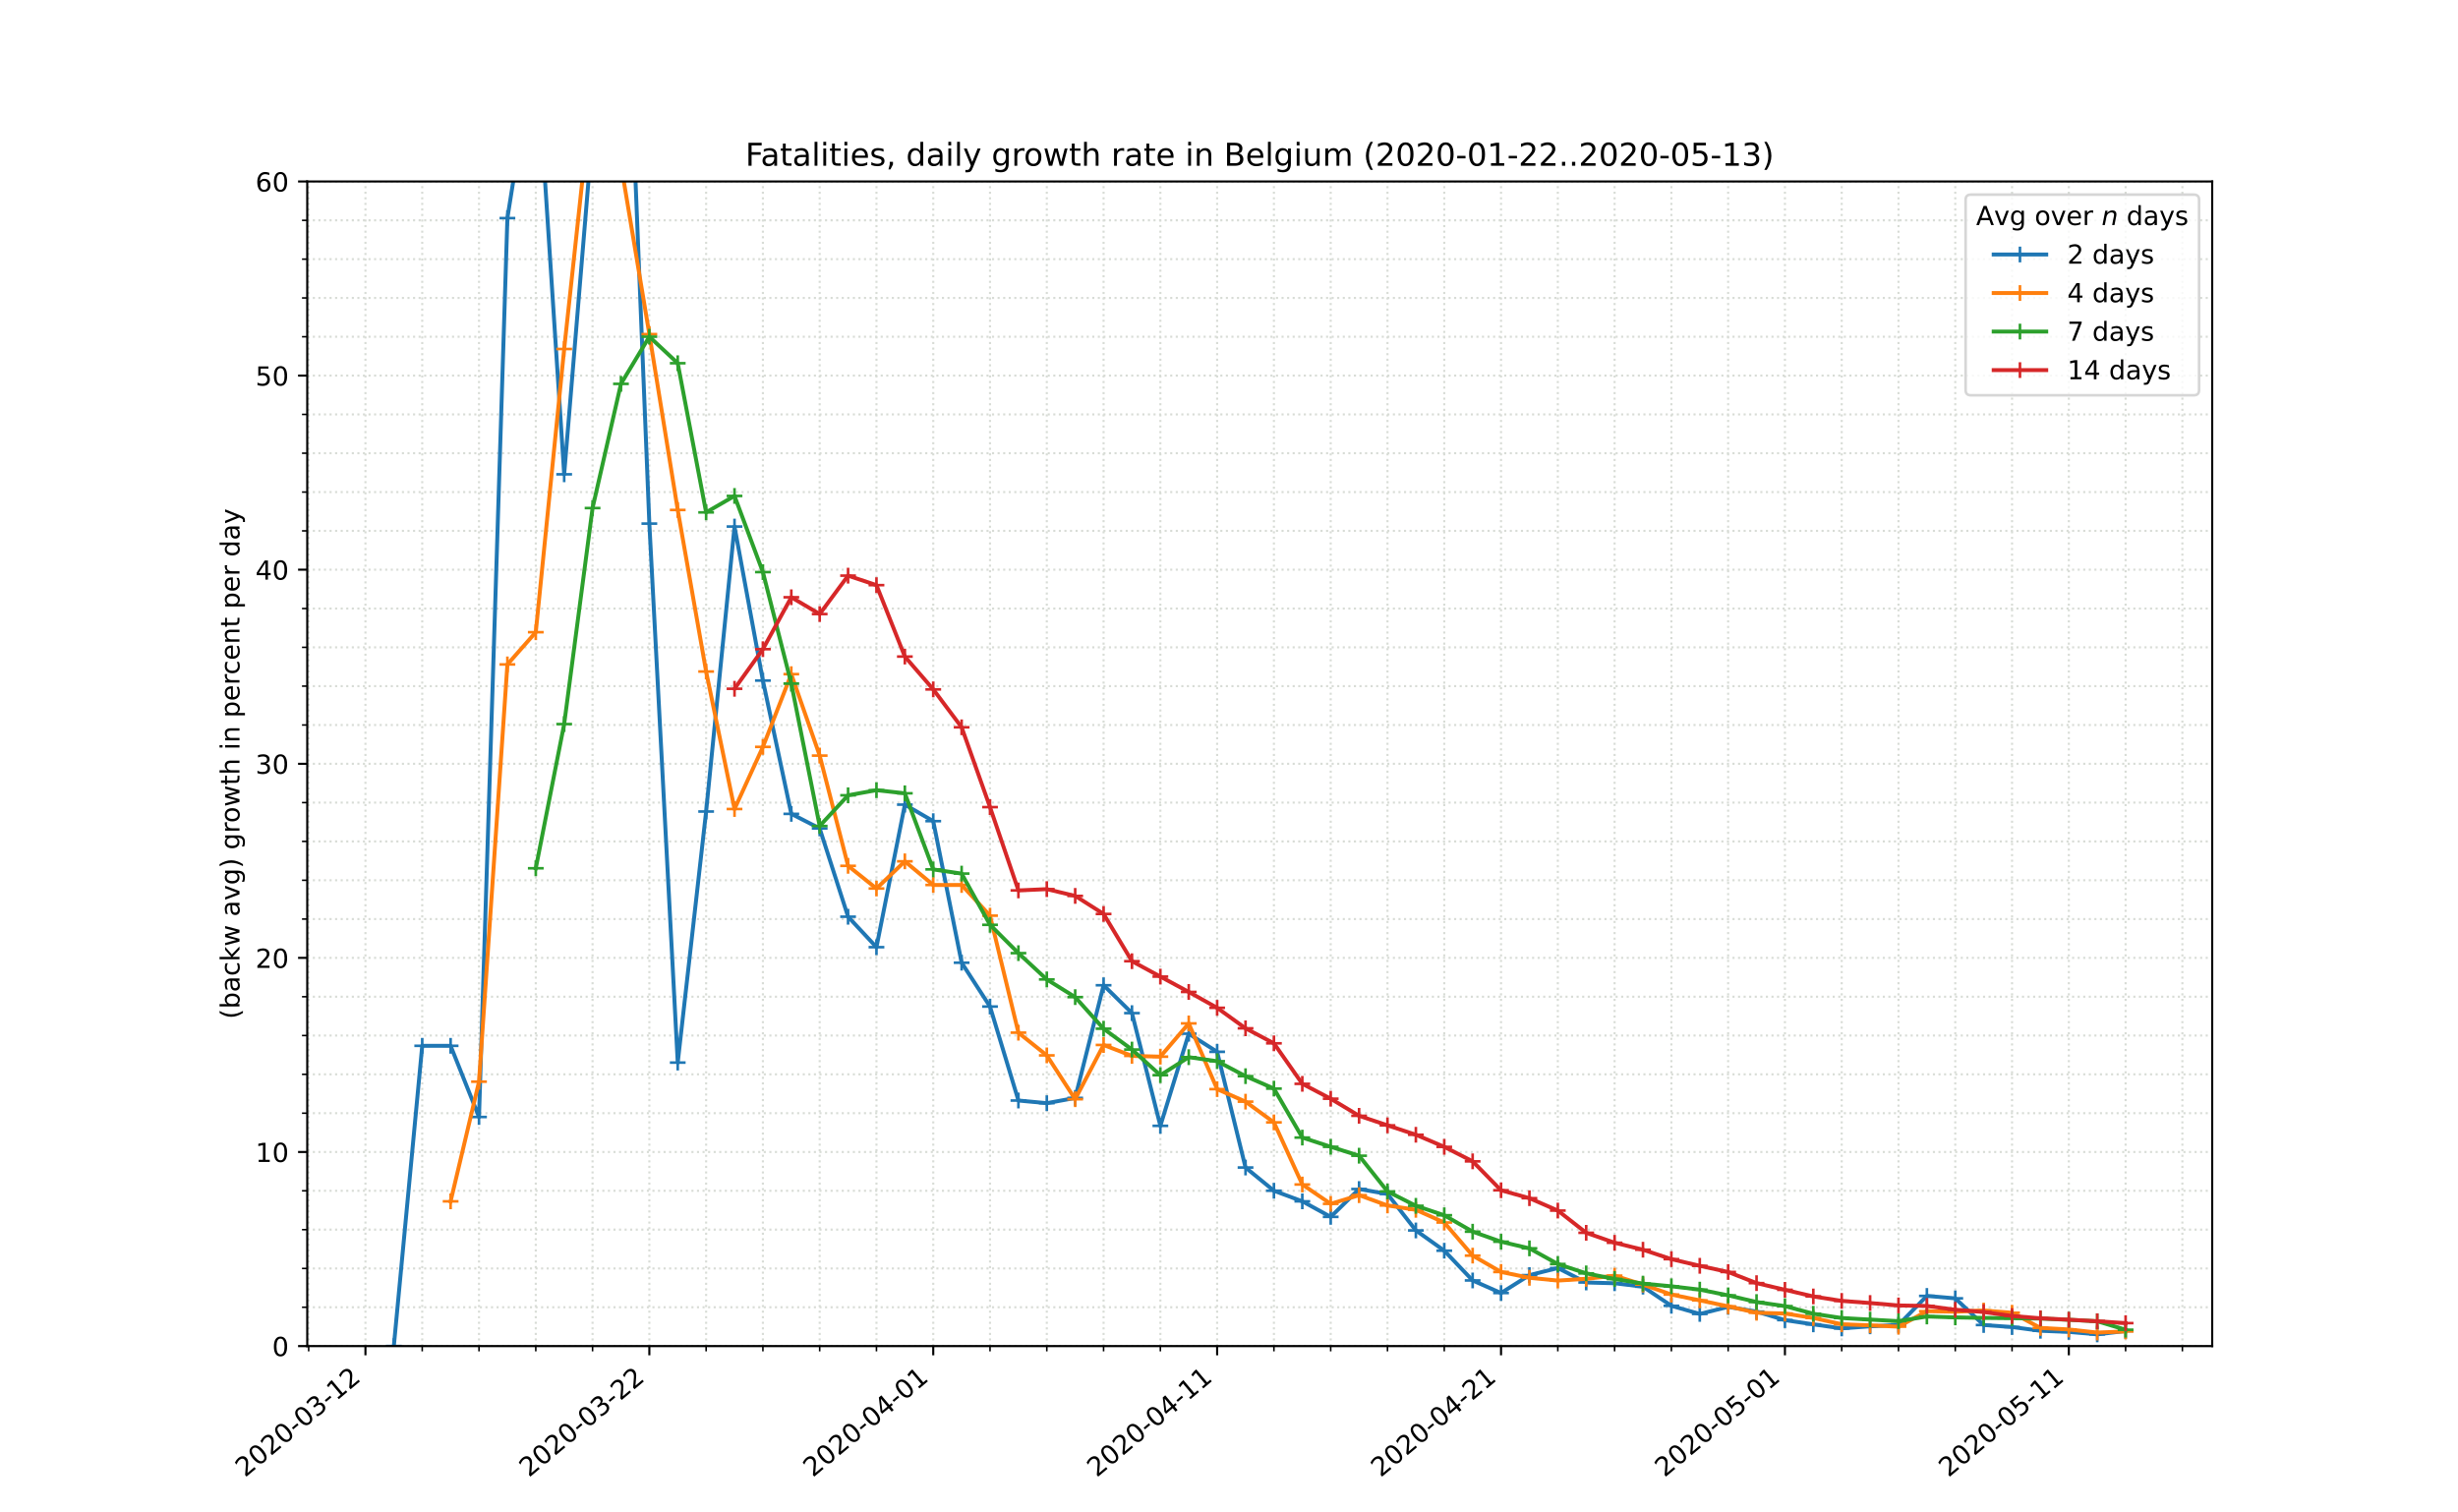 <?xml version="1.0" encoding="utf-8" standalone="no"?>
<!DOCTYPE svg PUBLIC "-//W3C//DTD SVG 1.1//EN"
  "http://www.w3.org/Graphics/SVG/1.1/DTD/svg11.dtd">
<!-- Created with matplotlib (https://matplotlib.org/) -->
<svg height="576pt" version="1.1" viewBox="0 0 936 576" width="936pt" xmlns="http://www.w3.org/2000/svg" xmlns:xlink="http://www.w3.org/1999/xlink">
 <defs>
  <style type="text/css">
*{stroke-linecap:butt;stroke-linejoin:round;}
  </style>
 </defs>
 <g id="figure_1">
  <g id="patch_1">
   <path d="M 0 576 
L 936 576 
L 936 0 
L 0 0 
z
" style="fill:#ffffff;"/>
  </g>
  <g id="axes_1">
   <g id="patch_2">
    <path d="M 117 512.64 
L 842.4 512.64 
L 842.4 69.12 
L 117 69.12 
z
" style="fill:#ffffff;"/>
   </g>
   <g id="matplotlib.axis_1">
    <g id="xtick_1">
     <g id="line2d_1">
      <path clip-path="url(#p26693c16a4)" d="M 139.162 512.64 
L 139.162 69.12 
" style="fill:none;stroke:#d8dcd6;stroke-dasharray:0.8,1.32;stroke-dashoffset:0;stroke-width:0.8;"/>
     </g>
     <g id="line2d_2">
      <defs>
       <path d="M 0 0 
L 0 3.5 
" id="mdf9e6afae4" style="stroke:#000000;stroke-width:0.8;"/>
      </defs>
      <g>
       <use style="stroke:#000000;stroke-width:0.8;" x="139.162" xlink:href="#mdf9e6afae4" y="512.64"/>
      </g>
     </g>
     <g id="text_1">
      <!-- 2020-03-12 -->
      <defs>
       <path d="M 19.188 8.297 
L 53.609 8.297 
L 53.609 0 
L 7.328 0 
L 7.328 8.297 
Q 12.938 14.109 22.625 23.891 
Q 32.328 33.688 34.812 36.531 
Q 39.547 41.844 41.422 45.531 
Q 43.312 49.219 43.312 52.781 
Q 43.312 58.594 39.234 62.25 
Q 35.156 65.922 28.609 65.922 
Q 23.969 65.922 18.812 64.312 
Q 13.672 62.703 7.812 59.422 
L 7.812 69.391 
Q 13.766 71.781 18.938 73 
Q 24.125 74.219 28.422 74.219 
Q 39.75 74.219 46.484 68.547 
Q 53.219 62.891 53.219 53.422 
Q 53.219 48.922 51.531 44.891 
Q 49.859 40.875 45.406 35.406 
Q 44.188 33.984 37.641 27.219 
Q 31.109 20.453 19.188 8.297 
z
" id="DejaVuSans-50"/>
       <path d="M 31.781 66.406 
Q 24.172 66.406 20.328 58.906 
Q 16.5 51.422 16.5 36.375 
Q 16.5 21.391 20.328 13.891 
Q 24.172 6.391 31.781 6.391 
Q 39.453 6.391 43.281 13.891 
Q 47.125 21.391 47.125 36.375 
Q 47.125 51.422 43.281 58.906 
Q 39.453 66.406 31.781 66.406 
z
M 31.781 74.219 
Q 44.047 74.219 50.516 64.516 
Q 56.984 54.828 56.984 36.375 
Q 56.984 17.969 50.516 8.266 
Q 44.047 -1.422 31.781 -1.422 
Q 19.531 -1.422 13.062 8.266 
Q 6.594 17.969 6.594 36.375 
Q 6.594 54.828 13.062 64.516 
Q 19.531 74.219 31.781 74.219 
z
" id="DejaVuSans-48"/>
       <path d="M 4.891 31.391 
L 31.203 31.391 
L 31.203 23.391 
L 4.891 23.391 
z
" id="DejaVuSans-45"/>
       <path d="M 40.578 39.312 
Q 47.656 37.797 51.625 33 
Q 55.609 28.219 55.609 21.188 
Q 55.609 10.406 48.188 4.484 
Q 40.766 -1.422 27.094 -1.422 
Q 22.516 -1.422 17.656 -0.516 
Q 12.797 0.391 7.625 2.203 
L 7.625 11.719 
Q 11.719 9.328 16.594 8.109 
Q 21.484 6.891 26.812 6.891 
Q 36.078 6.891 40.938 10.547 
Q 45.797 14.203 45.797 21.188 
Q 45.797 27.641 41.281 31.266 
Q 36.766 34.906 28.719 34.906 
L 20.219 34.906 
L 20.219 43.016 
L 29.109 43.016 
Q 36.375 43.016 40.234 45.922 
Q 44.094 48.828 44.094 54.297 
Q 44.094 59.906 40.109 62.906 
Q 36.141 65.922 28.719 65.922 
Q 24.656 65.922 20.016 65.031 
Q 15.375 64.156 9.812 62.312 
L 9.812 71.094 
Q 15.438 72.656 20.344 73.438 
Q 25.25 74.219 29.594 74.219 
Q 40.828 74.219 47.359 69.109 
Q 53.906 64.016 53.906 55.328 
Q 53.906 49.266 50.438 45.094 
Q 46.969 40.922 40.578 39.312 
z
" id="DejaVuSans-51"/>
       <path d="M 12.406 8.297 
L 28.516 8.297 
L 28.516 63.922 
L 10.984 60.406 
L 10.984 69.391 
L 28.422 72.906 
L 38.281 72.906 
L 38.281 8.297 
L 54.391 8.297 
L 54.391 0 
L 12.406 0 
z
" id="DejaVuSans-49"/>
      </defs>
      <g transform="translate(93.306 562.817)rotate(-40)scale(0.1 -0.1)">
       <use xlink:href="#DejaVuSans-50"/>
       <use x="63.623" xlink:href="#DejaVuSans-48"/>
       <use x="127.246" xlink:href="#DejaVuSans-50"/>
       <use x="190.869" xlink:href="#DejaVuSans-48"/>
       <use x="254.492" xlink:href="#DejaVuSans-45"/>
       <use x="290.576" xlink:href="#DejaVuSans-48"/>
       <use x="354.199" xlink:href="#DejaVuSans-51"/>
       <use x="417.822" xlink:href="#DejaVuSans-45"/>
       <use x="453.906" xlink:href="#DejaVuSans-49"/>
       <use x="517.529" xlink:href="#DejaVuSans-50"/>
      </g>
     </g>
    </g>
    <g id="xtick_2">
     <g id="line2d_3">
      <path clip-path="url(#p26693c16a4)" d="M 247.269 512.64 
L 247.269 69.12 
" style="fill:none;stroke:#d8dcd6;stroke-dasharray:0.8,1.32;stroke-dashoffset:0;stroke-width:0.8;"/>
     </g>
     <g id="line2d_4">
      <g>
       <use style="stroke:#000000;stroke-width:0.8;" x="247.269" xlink:href="#mdf9e6afae4" y="512.64"/>
      </g>
     </g>
     <g id="text_2">
      <!-- 2020-03-22 -->
      <g transform="translate(201.413 562.817)rotate(-40)scale(0.1 -0.1)">
       <use xlink:href="#DejaVuSans-50"/>
       <use x="63.623" xlink:href="#DejaVuSans-48"/>
       <use x="127.246" xlink:href="#DejaVuSans-50"/>
       <use x="190.869" xlink:href="#DejaVuSans-48"/>
       <use x="254.492" xlink:href="#DejaVuSans-45"/>
       <use x="290.576" xlink:href="#DejaVuSans-48"/>
       <use x="354.199" xlink:href="#DejaVuSans-51"/>
       <use x="417.822" xlink:href="#DejaVuSans-45"/>
       <use x="453.906" xlink:href="#DejaVuSans-50"/>
       <use x="517.529" xlink:href="#DejaVuSans-50"/>
      </g>
     </g>
    </g>
    <g id="xtick_3">
     <g id="line2d_5">
      <path clip-path="url(#p26693c16a4)" d="M 355.377 512.64 
L 355.377 69.12 
" style="fill:none;stroke:#d8dcd6;stroke-dasharray:0.8,1.32;stroke-dashoffset:0;stroke-width:0.8;"/>
     </g>
     <g id="line2d_6">
      <g>
       <use style="stroke:#000000;stroke-width:0.8;" x="355.377" xlink:href="#mdf9e6afae4" y="512.64"/>
      </g>
     </g>
     <g id="text_3">
      <!-- 2020-04-01 -->
      <defs>
       <path d="M 37.797 64.312 
L 12.891 25.391 
L 37.797 25.391 
z
M 35.203 72.906 
L 47.609 72.906 
L 47.609 25.391 
L 58.016 25.391 
L 58.016 17.188 
L 47.609 17.188 
L 47.609 0 
L 37.797 0 
L 37.797 17.188 
L 4.891 17.188 
L 4.891 26.703 
z
" id="DejaVuSans-52"/>
      </defs>
      <g transform="translate(309.521 562.817)rotate(-40)scale(0.1 -0.1)">
       <use xlink:href="#DejaVuSans-50"/>
       <use x="63.623" xlink:href="#DejaVuSans-48"/>
       <use x="127.246" xlink:href="#DejaVuSans-50"/>
       <use x="190.869" xlink:href="#DejaVuSans-48"/>
       <use x="254.492" xlink:href="#DejaVuSans-45"/>
       <use x="290.576" xlink:href="#DejaVuSans-48"/>
       <use x="354.199" xlink:href="#DejaVuSans-52"/>
       <use x="417.822" xlink:href="#DejaVuSans-45"/>
       <use x="453.906" xlink:href="#DejaVuSans-48"/>
       <use x="517.529" xlink:href="#DejaVuSans-49"/>
      </g>
     </g>
    </g>
    <g id="xtick_4">
     <g id="line2d_7">
      <path clip-path="url(#p26693c16a4)" d="M 463.484 512.64 
L 463.484 69.12 
" style="fill:none;stroke:#d8dcd6;stroke-dasharray:0.8,1.32;stroke-dashoffset:0;stroke-width:0.8;"/>
     </g>
     <g id="line2d_8">
      <g>
       <use style="stroke:#000000;stroke-width:0.8;" x="463.484" xlink:href="#mdf9e6afae4" y="512.64"/>
      </g>
     </g>
     <g id="text_4">
      <!-- 2020-04-11 -->
      <g transform="translate(417.628 562.817)rotate(-40)scale(0.1 -0.1)">
       <use xlink:href="#DejaVuSans-50"/>
       <use x="63.623" xlink:href="#DejaVuSans-48"/>
       <use x="127.246" xlink:href="#DejaVuSans-50"/>
       <use x="190.869" xlink:href="#DejaVuSans-48"/>
       <use x="254.492" xlink:href="#DejaVuSans-45"/>
       <use x="290.576" xlink:href="#DejaVuSans-48"/>
       <use x="354.199" xlink:href="#DejaVuSans-52"/>
       <use x="417.822" xlink:href="#DejaVuSans-45"/>
       <use x="453.906" xlink:href="#DejaVuSans-49"/>
       <use x="517.529" xlink:href="#DejaVuSans-49"/>
      </g>
     </g>
    </g>
    <g id="xtick_5">
     <g id="line2d_9">
      <path clip-path="url(#p26693c16a4)" d="M 571.591 512.64 
L 571.591 69.12 
" style="fill:none;stroke:#d8dcd6;stroke-dasharray:0.8,1.32;stroke-dashoffset:0;stroke-width:0.8;"/>
     </g>
     <g id="line2d_10">
      <g>
       <use style="stroke:#000000;stroke-width:0.8;" x="571.591" xlink:href="#mdf9e6afae4" y="512.64"/>
      </g>
     </g>
     <g id="text_5">
      <!-- 2020-04-21 -->
      <g transform="translate(525.735 562.817)rotate(-40)scale(0.1 -0.1)">
       <use xlink:href="#DejaVuSans-50"/>
       <use x="63.623" xlink:href="#DejaVuSans-48"/>
       <use x="127.246" xlink:href="#DejaVuSans-50"/>
       <use x="190.869" xlink:href="#DejaVuSans-48"/>
       <use x="254.492" xlink:href="#DejaVuSans-45"/>
       <use x="290.576" xlink:href="#DejaVuSans-48"/>
       <use x="354.199" xlink:href="#DejaVuSans-52"/>
       <use x="417.822" xlink:href="#DejaVuSans-45"/>
       <use x="453.906" xlink:href="#DejaVuSans-50"/>
       <use x="517.529" xlink:href="#DejaVuSans-49"/>
      </g>
     </g>
    </g>
    <g id="xtick_6">
     <g id="line2d_11">
      <path clip-path="url(#p26693c16a4)" d="M 679.699 512.64 
L 679.699 69.12 
" style="fill:none;stroke:#d8dcd6;stroke-dasharray:0.8,1.32;stroke-dashoffset:0;stroke-width:0.8;"/>
     </g>
     <g id="line2d_12">
      <g>
       <use style="stroke:#000000;stroke-width:0.8;" x="679.699" xlink:href="#mdf9e6afae4" y="512.64"/>
      </g>
     </g>
     <g id="text_6">
      <!-- 2020-05-01 -->
      <defs>
       <path d="M 10.797 72.906 
L 49.516 72.906 
L 49.516 64.594 
L 19.828 64.594 
L 19.828 46.734 
Q 21.969 47.469 24.109 47.828 
Q 26.266 48.188 28.422 48.188 
Q 40.625 48.188 47.75 41.5 
Q 54.891 34.812 54.891 23.391 
Q 54.891 11.625 47.562 5.094 
Q 40.234 -1.422 26.906 -1.422 
Q 22.312 -1.422 17.547 -0.641 
Q 12.797 0.141 7.719 1.703 
L 7.719 11.625 
Q 12.109 9.234 16.797 8.062 
Q 21.484 6.891 26.703 6.891 
Q 35.156 6.891 40.078 11.328 
Q 45.016 15.766 45.016 23.391 
Q 45.016 31 40.078 35.438 
Q 35.156 39.891 26.703 39.891 
Q 22.75 39.891 18.812 39.016 
Q 14.891 38.141 10.797 36.281 
z
" id="DejaVuSans-53"/>
      </defs>
      <g transform="translate(633.843 562.817)rotate(-40)scale(0.1 -0.1)">
       <use xlink:href="#DejaVuSans-50"/>
       <use x="63.623" xlink:href="#DejaVuSans-48"/>
       <use x="127.246" xlink:href="#DejaVuSans-50"/>
       <use x="190.869" xlink:href="#DejaVuSans-48"/>
       <use x="254.492" xlink:href="#DejaVuSans-45"/>
       <use x="290.576" xlink:href="#DejaVuSans-48"/>
       <use x="354.199" xlink:href="#DejaVuSans-53"/>
       <use x="417.822" xlink:href="#DejaVuSans-45"/>
       <use x="453.906" xlink:href="#DejaVuSans-48"/>
       <use x="517.529" xlink:href="#DejaVuSans-49"/>
      </g>
     </g>
    </g>
    <g id="xtick_7">
     <g id="line2d_13">
      <path clip-path="url(#p26693c16a4)" d="M 787.806 512.64 
L 787.806 69.12 
" style="fill:none;stroke:#d8dcd6;stroke-dasharray:0.8,1.32;stroke-dashoffset:0;stroke-width:0.8;"/>
     </g>
     <g id="line2d_14">
      <g>
       <use style="stroke:#000000;stroke-width:0.8;" x="787.806" xlink:href="#mdf9e6afae4" y="512.64"/>
      </g>
     </g>
     <g id="text_7">
      <!-- 2020-05-11 -->
      <g transform="translate(741.95 562.817)rotate(-40)scale(0.1 -0.1)">
       <use xlink:href="#DejaVuSans-50"/>
       <use x="63.623" xlink:href="#DejaVuSans-48"/>
       <use x="127.246" xlink:href="#DejaVuSans-50"/>
       <use x="190.869" xlink:href="#DejaVuSans-48"/>
       <use x="254.492" xlink:href="#DejaVuSans-45"/>
       <use x="290.576" xlink:href="#DejaVuSans-48"/>
       <use x="354.199" xlink:href="#DejaVuSans-53"/>
       <use x="417.822" xlink:href="#DejaVuSans-45"/>
       <use x="453.906" xlink:href="#DejaVuSans-49"/>
       <use x="517.529" xlink:href="#DejaVuSans-49"/>
      </g>
     </g>
    </g>
    <g id="xtick_8">
     <g id="line2d_15">
      <path clip-path="url(#p26693c16a4)" d="M 117.541 512.64 
L 117.541 69.12 
" style="fill:none;stroke:#d8dcd6;stroke-dasharray:0.8,1.32;stroke-dashoffset:0;stroke-width:0.8;"/>
     </g>
     <g id="line2d_16">
      <defs>
       <path d="M 0 0 
L 0 2 
" id="m640392e1c9" style="stroke:#000000;stroke-width:0.6;"/>
      </defs>
      <g>
       <use style="stroke:#000000;stroke-width:0.6;" x="117.541" xlink:href="#m640392e1c9" y="512.64"/>
      </g>
     </g>
    </g>
    <g id="xtick_9">
     <g id="line2d_17">
      <path clip-path="url(#p26693c16a4)" d="M 160.783 512.64 
L 160.783 69.12 
" style="fill:none;stroke:#d8dcd6;stroke-dasharray:0.8,1.32;stroke-dashoffset:0;stroke-width:0.8;"/>
     </g>
     <g id="line2d_18">
      <g>
       <use style="stroke:#000000;stroke-width:0.6;" x="160.783" xlink:href="#m640392e1c9" y="512.64"/>
      </g>
     </g>
    </g>
    <g id="xtick_10">
     <g id="line2d_19">
      <path clip-path="url(#p26693c16a4)" d="M 182.405 512.64 
L 182.405 69.12 
" style="fill:none;stroke:#d8dcd6;stroke-dasharray:0.8,1.32;stroke-dashoffset:0;stroke-width:0.8;"/>
     </g>
     <g id="line2d_20">
      <g>
       <use style="stroke:#000000;stroke-width:0.6;" x="182.405" xlink:href="#m640392e1c9" y="512.64"/>
      </g>
     </g>
    </g>
    <g id="xtick_11">
     <g id="line2d_21">
      <path clip-path="url(#p26693c16a4)" d="M 204.026 512.64 
L 204.026 69.12 
" style="fill:none;stroke:#d8dcd6;stroke-dasharray:0.8,1.32;stroke-dashoffset:0;stroke-width:0.8;"/>
     </g>
     <g id="line2d_22">
      <g>
       <use style="stroke:#000000;stroke-width:0.6;" x="204.026" xlink:href="#m640392e1c9" y="512.64"/>
      </g>
     </g>
    </g>
    <g id="xtick_12">
     <g id="line2d_23">
      <path clip-path="url(#p26693c16a4)" d="M 225.648 512.64 
L 225.648 69.12 
" style="fill:none;stroke:#d8dcd6;stroke-dasharray:0.8,1.32;stroke-dashoffset:0;stroke-width:0.8;"/>
     </g>
     <g id="line2d_24">
      <g>
       <use style="stroke:#000000;stroke-width:0.6;" x="225.648" xlink:href="#m640392e1c9" y="512.64"/>
      </g>
     </g>
    </g>
    <g id="xtick_13">
     <g id="line2d_25">
      <path clip-path="url(#p26693c16a4)" d="M 268.891 512.64 
L 268.891 69.12 
" style="fill:none;stroke:#d8dcd6;stroke-dasharray:0.8,1.32;stroke-dashoffset:0;stroke-width:0.8;"/>
     </g>
     <g id="line2d_26">
      <g>
       <use style="stroke:#000000;stroke-width:0.6;" x="268.891" xlink:href="#m640392e1c9" y="512.64"/>
      </g>
     </g>
    </g>
    <g id="xtick_14">
     <g id="line2d_27">
      <path clip-path="url(#p26693c16a4)" d="M 290.512 512.64 
L 290.512 69.12 
" style="fill:none;stroke:#d8dcd6;stroke-dasharray:0.8,1.32;stroke-dashoffset:0;stroke-width:0.8;"/>
     </g>
     <g id="line2d_28">
      <g>
       <use style="stroke:#000000;stroke-width:0.6;" x="290.512" xlink:href="#m640392e1c9" y="512.64"/>
      </g>
     </g>
    </g>
    <g id="xtick_15">
     <g id="line2d_29">
      <path clip-path="url(#p26693c16a4)" d="M 312.134 512.64 
L 312.134 69.12 
" style="fill:none;stroke:#d8dcd6;stroke-dasharray:0.8,1.32;stroke-dashoffset:0;stroke-width:0.8;"/>
     </g>
     <g id="line2d_30">
      <g>
       <use style="stroke:#000000;stroke-width:0.6;" x="312.134" xlink:href="#m640392e1c9" y="512.64"/>
      </g>
     </g>
    </g>
    <g id="xtick_16">
     <g id="line2d_31">
      <path clip-path="url(#p26693c16a4)" d="M 333.755 512.64 
L 333.755 69.12 
" style="fill:none;stroke:#d8dcd6;stroke-dasharray:0.8,1.32;stroke-dashoffset:0;stroke-width:0.8;"/>
     </g>
     <g id="line2d_32">
      <g>
       <use style="stroke:#000000;stroke-width:0.6;" x="333.755" xlink:href="#m640392e1c9" y="512.64"/>
      </g>
     </g>
    </g>
    <g id="xtick_17">
     <g id="line2d_33">
      <path clip-path="url(#p26693c16a4)" d="M 376.998 512.64 
L 376.998 69.12 
" style="fill:none;stroke:#d8dcd6;stroke-dasharray:0.8,1.32;stroke-dashoffset:0;stroke-width:0.8;"/>
     </g>
     <g id="line2d_34">
      <g>
       <use style="stroke:#000000;stroke-width:0.6;" x="376.998" xlink:href="#m640392e1c9" y="512.64"/>
      </g>
     </g>
    </g>
    <g id="xtick_18">
     <g id="line2d_35">
      <path clip-path="url(#p26693c16a4)" d="M 398.62 512.64 
L 398.62 69.12 
" style="fill:none;stroke:#d8dcd6;stroke-dasharray:0.8,1.32;stroke-dashoffset:0;stroke-width:0.8;"/>
     </g>
     <g id="line2d_36">
      <g>
       <use style="stroke:#000000;stroke-width:0.6;" x="398.62" xlink:href="#m640392e1c9" y="512.64"/>
      </g>
     </g>
    </g>
    <g id="xtick_19">
     <g id="line2d_37">
      <path clip-path="url(#p26693c16a4)" d="M 420.241 512.64 
L 420.241 69.12 
" style="fill:none;stroke:#d8dcd6;stroke-dasharray:0.8,1.32;stroke-dashoffset:0;stroke-width:0.8;"/>
     </g>
     <g id="line2d_38">
      <g>
       <use style="stroke:#000000;stroke-width:0.6;" x="420.241" xlink:href="#m640392e1c9" y="512.64"/>
      </g>
     </g>
    </g>
    <g id="xtick_20">
     <g id="line2d_39">
      <path clip-path="url(#p26693c16a4)" d="M 441.862 512.64 
L 441.862 69.12 
" style="fill:none;stroke:#d8dcd6;stroke-dasharray:0.8,1.32;stroke-dashoffset:0;stroke-width:0.8;"/>
     </g>
     <g id="line2d_40">
      <g>
       <use style="stroke:#000000;stroke-width:0.6;" x="441.862" xlink:href="#m640392e1c9" y="512.64"/>
      </g>
     </g>
    </g>
    <g id="xtick_21">
     <g id="line2d_41">
      <path clip-path="url(#p26693c16a4)" d="M 485.105 512.64 
L 485.105 69.12 
" style="fill:none;stroke:#d8dcd6;stroke-dasharray:0.8,1.32;stroke-dashoffset:0;stroke-width:0.8;"/>
     </g>
     <g id="line2d_42">
      <g>
       <use style="stroke:#000000;stroke-width:0.6;" x="485.105" xlink:href="#m640392e1c9" y="512.64"/>
      </g>
     </g>
    </g>
    <g id="xtick_22">
     <g id="line2d_43">
      <path clip-path="url(#p26693c16a4)" d="M 506.727 512.64 
L 506.727 69.12 
" style="fill:none;stroke:#d8dcd6;stroke-dasharray:0.8,1.32;stroke-dashoffset:0;stroke-width:0.8;"/>
     </g>
     <g id="line2d_44">
      <g>
       <use style="stroke:#000000;stroke-width:0.6;" x="506.727" xlink:href="#m640392e1c9" y="512.64"/>
      </g>
     </g>
    </g>
    <g id="xtick_23">
     <g id="line2d_45">
      <path clip-path="url(#p26693c16a4)" d="M 528.348 512.64 
L 528.348 69.12 
" style="fill:none;stroke:#d8dcd6;stroke-dasharray:0.8,1.32;stroke-dashoffset:0;stroke-width:0.8;"/>
     </g>
     <g id="line2d_46">
      <g>
       <use style="stroke:#000000;stroke-width:0.6;" x="528.348" xlink:href="#m640392e1c9" y="512.64"/>
      </g>
     </g>
    </g>
    <g id="xtick_24">
     <g id="line2d_47">
      <path clip-path="url(#p26693c16a4)" d="M 549.97 512.64 
L 549.97 69.12 
" style="fill:none;stroke:#d8dcd6;stroke-dasharray:0.8,1.32;stroke-dashoffset:0;stroke-width:0.8;"/>
     </g>
     <g id="line2d_48">
      <g>
       <use style="stroke:#000000;stroke-width:0.6;" x="549.97" xlink:href="#m640392e1c9" y="512.64"/>
      </g>
     </g>
    </g>
    <g id="xtick_25">
     <g id="line2d_49">
      <path clip-path="url(#p26693c16a4)" d="M 593.213 512.64 
L 593.213 69.12 
" style="fill:none;stroke:#d8dcd6;stroke-dasharray:0.8,1.32;stroke-dashoffset:0;stroke-width:0.8;"/>
     </g>
     <g id="line2d_50">
      <g>
       <use style="stroke:#000000;stroke-width:0.6;" x="593.213" xlink:href="#m640392e1c9" y="512.64"/>
      </g>
     </g>
    </g>
    <g id="xtick_26">
     <g id="line2d_51">
      <path clip-path="url(#p26693c16a4)" d="M 614.834 512.64 
L 614.834 69.12 
" style="fill:none;stroke:#d8dcd6;stroke-dasharray:0.8,1.32;stroke-dashoffset:0;stroke-width:0.8;"/>
     </g>
     <g id="line2d_52">
      <g>
       <use style="stroke:#000000;stroke-width:0.6;" x="614.834" xlink:href="#m640392e1c9" y="512.64"/>
      </g>
     </g>
    </g>
    <g id="xtick_27">
     <g id="line2d_53">
      <path clip-path="url(#p26693c16a4)" d="M 636.456 512.64 
L 636.456 69.12 
" style="fill:none;stroke:#d8dcd6;stroke-dasharray:0.8,1.32;stroke-dashoffset:0;stroke-width:0.8;"/>
     </g>
     <g id="line2d_54">
      <g>
       <use style="stroke:#000000;stroke-width:0.6;" x="636.456" xlink:href="#m640392e1c9" y="512.64"/>
      </g>
     </g>
    </g>
    <g id="xtick_28">
     <g id="line2d_55">
      <path clip-path="url(#p26693c16a4)" d="M 658.077 512.64 
L 658.077 69.12 
" style="fill:none;stroke:#d8dcd6;stroke-dasharray:0.8,1.32;stroke-dashoffset:0;stroke-width:0.8;"/>
     </g>
     <g id="line2d_56">
      <g>
       <use style="stroke:#000000;stroke-width:0.6;" x="658.077" xlink:href="#m640392e1c9" y="512.64"/>
      </g>
     </g>
    </g>
    <g id="xtick_29">
     <g id="line2d_57">
      <path clip-path="url(#p26693c16a4)" d="M 701.32 512.64 
L 701.32 69.12 
" style="fill:none;stroke:#d8dcd6;stroke-dasharray:0.8,1.32;stroke-dashoffset:0;stroke-width:0.8;"/>
     </g>
     <g id="line2d_58">
      <g>
       <use style="stroke:#000000;stroke-width:0.6;" x="701.32" xlink:href="#m640392e1c9" y="512.64"/>
      </g>
     </g>
    </g>
    <g id="xtick_30">
     <g id="line2d_59">
      <path clip-path="url(#p26693c16a4)" d="M 722.941 512.64 
L 722.941 69.12 
" style="fill:none;stroke:#d8dcd6;stroke-dasharray:0.8,1.32;stroke-dashoffset:0;stroke-width:0.8;"/>
     </g>
     <g id="line2d_60">
      <g>
       <use style="stroke:#000000;stroke-width:0.6;" x="722.941" xlink:href="#m640392e1c9" y="512.64"/>
      </g>
     </g>
    </g>
    <g id="xtick_31">
     <g id="line2d_61">
      <path clip-path="url(#p26693c16a4)" d="M 744.563 512.64 
L 744.563 69.12 
" style="fill:none;stroke:#d8dcd6;stroke-dasharray:0.8,1.32;stroke-dashoffset:0;stroke-width:0.8;"/>
     </g>
     <g id="line2d_62">
      <g>
       <use style="stroke:#000000;stroke-width:0.6;" x="744.563" xlink:href="#m640392e1c9" y="512.64"/>
      </g>
     </g>
    </g>
    <g id="xtick_32">
     <g id="line2d_63">
      <path clip-path="url(#p26693c16a4)" d="M 766.184 512.64 
L 766.184 69.12 
" style="fill:none;stroke:#d8dcd6;stroke-dasharray:0.8,1.32;stroke-dashoffset:0;stroke-width:0.8;"/>
     </g>
     <g id="line2d_64">
      <g>
       <use style="stroke:#000000;stroke-width:0.6;" x="766.184" xlink:href="#m640392e1c9" y="512.64"/>
      </g>
     </g>
    </g>
    <g id="xtick_33">
     <g id="line2d_65">
      <path clip-path="url(#p26693c16a4)" d="M 809.427 512.64 
L 809.427 69.12 
" style="fill:none;stroke:#d8dcd6;stroke-dasharray:0.8,1.32;stroke-dashoffset:0;stroke-width:0.8;"/>
     </g>
     <g id="line2d_66">
      <g>
       <use style="stroke:#000000;stroke-width:0.6;" x="809.427" xlink:href="#m640392e1c9" y="512.64"/>
      </g>
     </g>
    </g>
    <g id="xtick_34">
     <g id="line2d_67">
      <path clip-path="url(#p26693c16a4)" d="M 831.049 512.64 
L 831.049 69.12 
" style="fill:none;stroke:#d8dcd6;stroke-dasharray:0.8,1.32;stroke-dashoffset:0;stroke-width:0.8;"/>
     </g>
     <g id="line2d_68">
      <g>
       <use style="stroke:#000000;stroke-width:0.6;" x="831.049" xlink:href="#m640392e1c9" y="512.64"/>
      </g>
     </g>
    </g>
   </g>
   <g id="matplotlib.axis_2">
    <g id="ytick_1">
     <g id="line2d_69">
      <path clip-path="url(#p26693c16a4)" d="M 117 512.64 
L 842.4 512.64 
" style="fill:none;stroke:#d8dcd6;stroke-dasharray:0.8,1.32;stroke-dashoffset:0;stroke-width:0.8;"/>
     </g>
     <g id="line2d_70">
      <defs>
       <path d="M 0 0 
L -3.5 0 
" id="md9c5603bc6" style="stroke:#000000;stroke-width:0.8;"/>
      </defs>
      <g>
       <use style="stroke:#000000;stroke-width:0.8;" x="117" xlink:href="#md9c5603bc6" y="512.64"/>
      </g>
     </g>
     <g id="text_8">
      <!-- 0 -->
      <g transform="translate(103.638 516.439)scale(0.1 -0.1)">
       <use xlink:href="#DejaVuSans-48"/>
      </g>
     </g>
    </g>
    <g id="ytick_2">
     <g id="line2d_71">
      <path clip-path="url(#p26693c16a4)" d="M 117 438.72 
L 842.4 438.72 
" style="fill:none;stroke:#d8dcd6;stroke-dasharray:0.8,1.32;stroke-dashoffset:0;stroke-width:0.8;"/>
     </g>
     <g id="line2d_72">
      <g>
       <use style="stroke:#000000;stroke-width:0.8;" x="117" xlink:href="#md9c5603bc6" y="438.72"/>
      </g>
     </g>
     <g id="text_9">
      <!-- 10 -->
      <g transform="translate(97.275 442.519)scale(0.1 -0.1)">
       <use xlink:href="#DejaVuSans-49"/>
       <use x="63.623" xlink:href="#DejaVuSans-48"/>
      </g>
     </g>
    </g>
    <g id="ytick_3">
     <g id="line2d_73">
      <path clip-path="url(#p26693c16a4)" d="M 117 364.8 
L 842.4 364.8 
" style="fill:none;stroke:#d8dcd6;stroke-dasharray:0.8,1.32;stroke-dashoffset:0;stroke-width:0.8;"/>
     </g>
     <g id="line2d_74">
      <g>
       <use style="stroke:#000000;stroke-width:0.8;" x="117" xlink:href="#md9c5603bc6" y="364.8"/>
      </g>
     </g>
     <g id="text_10">
      <!-- 20 -->
      <g transform="translate(97.275 368.599)scale(0.1 -0.1)">
       <use xlink:href="#DejaVuSans-50"/>
       <use x="63.623" xlink:href="#DejaVuSans-48"/>
      </g>
     </g>
    </g>
    <g id="ytick_4">
     <g id="line2d_75">
      <path clip-path="url(#p26693c16a4)" d="M 117 290.88 
L 842.4 290.88 
" style="fill:none;stroke:#d8dcd6;stroke-dasharray:0.8,1.32;stroke-dashoffset:0;stroke-width:0.8;"/>
     </g>
     <g id="line2d_76">
      <g>
       <use style="stroke:#000000;stroke-width:0.8;" x="117" xlink:href="#md9c5603bc6" y="290.88"/>
      </g>
     </g>
     <g id="text_11">
      <!-- 30 -->
      <g transform="translate(97.275 294.679)scale(0.1 -0.1)">
       <use xlink:href="#DejaVuSans-51"/>
       <use x="63.623" xlink:href="#DejaVuSans-48"/>
      </g>
     </g>
    </g>
    <g id="ytick_5">
     <g id="line2d_77">
      <path clip-path="url(#p26693c16a4)" d="M 117 216.96 
L 842.4 216.96 
" style="fill:none;stroke:#d8dcd6;stroke-dasharray:0.8,1.32;stroke-dashoffset:0;stroke-width:0.8;"/>
     </g>
     <g id="line2d_78">
      <g>
       <use style="stroke:#000000;stroke-width:0.8;" x="117" xlink:href="#md9c5603bc6" y="216.96"/>
      </g>
     </g>
     <g id="text_12">
      <!-- 40 -->
      <g transform="translate(97.275 220.759)scale(0.1 -0.1)">
       <use xlink:href="#DejaVuSans-52"/>
       <use x="63.623" xlink:href="#DejaVuSans-48"/>
      </g>
     </g>
    </g>
    <g id="ytick_6">
     <g id="line2d_79">
      <path clip-path="url(#p26693c16a4)" d="M 117 143.04 
L 842.4 143.04 
" style="fill:none;stroke:#d8dcd6;stroke-dasharray:0.8,1.32;stroke-dashoffset:0;stroke-width:0.8;"/>
     </g>
     <g id="line2d_80">
      <g>
       <use style="stroke:#000000;stroke-width:0.8;" x="117" xlink:href="#md9c5603bc6" y="143.04"/>
      </g>
     </g>
     <g id="text_13">
      <!-- 50 -->
      <g transform="translate(97.275 146.839)scale(0.1 -0.1)">
       <use xlink:href="#DejaVuSans-53"/>
       <use x="63.623" xlink:href="#DejaVuSans-48"/>
      </g>
     </g>
    </g>
    <g id="ytick_7">
     <g id="line2d_81">
      <path clip-path="url(#p26693c16a4)" d="M 117 69.12 
L 842.4 69.12 
" style="fill:none;stroke:#d8dcd6;stroke-dasharray:0.8,1.32;stroke-dashoffset:0;stroke-width:0.8;"/>
     </g>
     <g id="line2d_82">
      <g>
       <use style="stroke:#000000;stroke-width:0.8;" x="117" xlink:href="#md9c5603bc6" y="69.12"/>
      </g>
     </g>
     <g id="text_14">
      <!-- 60 -->
      <defs>
       <path d="M 33.016 40.375 
Q 26.375 40.375 22.484 35.828 
Q 18.609 31.297 18.609 23.391 
Q 18.609 15.531 22.484 10.953 
Q 26.375 6.391 33.016 6.391 
Q 39.656 6.391 43.531 10.953 
Q 47.406 15.531 47.406 23.391 
Q 47.406 31.297 43.531 35.828 
Q 39.656 40.375 33.016 40.375 
z
M 52.594 71.297 
L 52.594 62.312 
Q 48.875 64.062 45.094 64.984 
Q 41.312 65.922 37.594 65.922 
Q 27.828 65.922 22.672 59.328 
Q 17.531 52.734 16.797 39.406 
Q 19.672 43.656 24.016 45.922 
Q 28.375 48.188 33.594 48.188 
Q 44.578 48.188 50.953 41.516 
Q 57.328 34.859 57.328 23.391 
Q 57.328 12.156 50.688 5.359 
Q 44.047 -1.422 33.016 -1.422 
Q 20.359 -1.422 13.672 8.266 
Q 6.984 17.969 6.984 36.375 
Q 6.984 53.656 15.188 63.938 
Q 23.391 74.219 37.203 74.219 
Q 40.922 74.219 44.703 73.484 
Q 48.484 72.75 52.594 71.297 
z
" id="DejaVuSans-54"/>
      </defs>
      <g transform="translate(97.275 72.919)scale(0.1 -0.1)">
       <use xlink:href="#DejaVuSans-54"/>
       <use x="63.623" xlink:href="#DejaVuSans-48"/>
      </g>
     </g>
    </g>
    <g id="ytick_8">
     <g id="line2d_83">
      <path clip-path="url(#p26693c16a4)" d="M 117 497.856 
L 842.4 497.856 
" style="fill:none;stroke:#d8dcd6;stroke-dasharray:0.8,1.32;stroke-dashoffset:0;stroke-width:0.8;"/>
     </g>
     <g id="line2d_84">
      <defs>
       <path d="M 0 0 
L -2 0 
" id="m6c9a5a78df" style="stroke:#000000;stroke-width:0.6;"/>
      </defs>
      <g>
       <use style="stroke:#000000;stroke-width:0.6;" x="117" xlink:href="#m6c9a5a78df" y="497.856"/>
      </g>
     </g>
    </g>
    <g id="ytick_9">
     <g id="line2d_85">
      <path clip-path="url(#p26693c16a4)" d="M 117 483.072 
L 842.4 483.072 
" style="fill:none;stroke:#d8dcd6;stroke-dasharray:0.8,1.32;stroke-dashoffset:0;stroke-width:0.8;"/>
     </g>
     <g id="line2d_86">
      <g>
       <use style="stroke:#000000;stroke-width:0.6;" x="117" xlink:href="#m6c9a5a78df" y="483.072"/>
      </g>
     </g>
    </g>
    <g id="ytick_10">
     <g id="line2d_87">
      <path clip-path="url(#p26693c16a4)" d="M 117 468.288 
L 842.4 468.288 
" style="fill:none;stroke:#d8dcd6;stroke-dasharray:0.8,1.32;stroke-dashoffset:0;stroke-width:0.8;"/>
     </g>
     <g id="line2d_88">
      <g>
       <use style="stroke:#000000;stroke-width:0.6;" x="117" xlink:href="#m6c9a5a78df" y="468.288"/>
      </g>
     </g>
    </g>
    <g id="ytick_11">
     <g id="line2d_89">
      <path clip-path="url(#p26693c16a4)" d="M 117 453.504 
L 842.4 453.504 
" style="fill:none;stroke:#d8dcd6;stroke-dasharray:0.8,1.32;stroke-dashoffset:0;stroke-width:0.8;"/>
     </g>
     <g id="line2d_90">
      <g>
       <use style="stroke:#000000;stroke-width:0.6;" x="117" xlink:href="#m6c9a5a78df" y="453.504"/>
      </g>
     </g>
    </g>
    <g id="ytick_12">
     <g id="line2d_91">
      <path clip-path="url(#p26693c16a4)" d="M 117 423.936 
L 842.4 423.936 
" style="fill:none;stroke:#d8dcd6;stroke-dasharray:0.8,1.32;stroke-dashoffset:0;stroke-width:0.8;"/>
     </g>
     <g id="line2d_92">
      <g>
       <use style="stroke:#000000;stroke-width:0.6;" x="117" xlink:href="#m6c9a5a78df" y="423.936"/>
      </g>
     </g>
    </g>
    <g id="ytick_13">
     <g id="line2d_93">
      <path clip-path="url(#p26693c16a4)" d="M 117 409.152 
L 842.4 409.152 
" style="fill:none;stroke:#d8dcd6;stroke-dasharray:0.8,1.32;stroke-dashoffset:0;stroke-width:0.8;"/>
     </g>
     <g id="line2d_94">
      <g>
       <use style="stroke:#000000;stroke-width:0.6;" x="117" xlink:href="#m6c9a5a78df" y="409.152"/>
      </g>
     </g>
    </g>
    <g id="ytick_14">
     <g id="line2d_95">
      <path clip-path="url(#p26693c16a4)" d="M 117 394.368 
L 842.4 394.368 
" style="fill:none;stroke:#d8dcd6;stroke-dasharray:0.8,1.32;stroke-dashoffset:0;stroke-width:0.8;"/>
     </g>
     <g id="line2d_96">
      <g>
       <use style="stroke:#000000;stroke-width:0.6;" x="117" xlink:href="#m6c9a5a78df" y="394.368"/>
      </g>
     </g>
    </g>
    <g id="ytick_15">
     <g id="line2d_97">
      <path clip-path="url(#p26693c16a4)" d="M 117 379.584 
L 842.4 379.584 
" style="fill:none;stroke:#d8dcd6;stroke-dasharray:0.8,1.32;stroke-dashoffset:0;stroke-width:0.8;"/>
     </g>
     <g id="line2d_98">
      <g>
       <use style="stroke:#000000;stroke-width:0.6;" x="117" xlink:href="#m6c9a5a78df" y="379.584"/>
      </g>
     </g>
    </g>
    <g id="ytick_16">
     <g id="line2d_99">
      <path clip-path="url(#p26693c16a4)" d="M 117 350.016 
L 842.4 350.016 
" style="fill:none;stroke:#d8dcd6;stroke-dasharray:0.8,1.32;stroke-dashoffset:0;stroke-width:0.8;"/>
     </g>
     <g id="line2d_100">
      <g>
       <use style="stroke:#000000;stroke-width:0.6;" x="117" xlink:href="#m6c9a5a78df" y="350.016"/>
      </g>
     </g>
    </g>
    <g id="ytick_17">
     <g id="line2d_101">
      <path clip-path="url(#p26693c16a4)" d="M 117 335.232 
L 842.4 335.232 
" style="fill:none;stroke:#d8dcd6;stroke-dasharray:0.8,1.32;stroke-dashoffset:0;stroke-width:0.8;"/>
     </g>
     <g id="line2d_102">
      <g>
       <use style="stroke:#000000;stroke-width:0.6;" x="117" xlink:href="#m6c9a5a78df" y="335.232"/>
      </g>
     </g>
    </g>
    <g id="ytick_18">
     <g id="line2d_103">
      <path clip-path="url(#p26693c16a4)" d="M 117 320.448 
L 842.4 320.448 
" style="fill:none;stroke:#d8dcd6;stroke-dasharray:0.8,1.32;stroke-dashoffset:0;stroke-width:0.8;"/>
     </g>
     <g id="line2d_104">
      <g>
       <use style="stroke:#000000;stroke-width:0.6;" x="117" xlink:href="#m6c9a5a78df" y="320.448"/>
      </g>
     </g>
    </g>
    <g id="ytick_19">
     <g id="line2d_105">
      <path clip-path="url(#p26693c16a4)" d="M 117 305.664 
L 842.4 305.664 
" style="fill:none;stroke:#d8dcd6;stroke-dasharray:0.8,1.32;stroke-dashoffset:0;stroke-width:0.8;"/>
     </g>
     <g id="line2d_106">
      <g>
       <use style="stroke:#000000;stroke-width:0.6;" x="117" xlink:href="#m6c9a5a78df" y="305.664"/>
      </g>
     </g>
    </g>
    <g id="ytick_20">
     <g id="line2d_107">
      <path clip-path="url(#p26693c16a4)" d="M 117 276.096 
L 842.4 276.096 
" style="fill:none;stroke:#d8dcd6;stroke-dasharray:0.8,1.32;stroke-dashoffset:0;stroke-width:0.8;"/>
     </g>
     <g id="line2d_108">
      <g>
       <use style="stroke:#000000;stroke-width:0.6;" x="117" xlink:href="#m6c9a5a78df" y="276.096"/>
      </g>
     </g>
    </g>
    <g id="ytick_21">
     <g id="line2d_109">
      <path clip-path="url(#p26693c16a4)" d="M 117 261.312 
L 842.4 261.312 
" style="fill:none;stroke:#d8dcd6;stroke-dasharray:0.8,1.32;stroke-dashoffset:0;stroke-width:0.8;"/>
     </g>
     <g id="line2d_110">
      <g>
       <use style="stroke:#000000;stroke-width:0.6;" x="117" xlink:href="#m6c9a5a78df" y="261.312"/>
      </g>
     </g>
    </g>
    <g id="ytick_22">
     <g id="line2d_111">
      <path clip-path="url(#p26693c16a4)" d="M 117 246.528 
L 842.4 246.528 
" style="fill:none;stroke:#d8dcd6;stroke-dasharray:0.8,1.32;stroke-dashoffset:0;stroke-width:0.8;"/>
     </g>
     <g id="line2d_112">
      <g>
       <use style="stroke:#000000;stroke-width:0.6;" x="117" xlink:href="#m6c9a5a78df" y="246.528"/>
      </g>
     </g>
    </g>
    <g id="ytick_23">
     <g id="line2d_113">
      <path clip-path="url(#p26693c16a4)" d="M 117 231.744 
L 842.4 231.744 
" style="fill:none;stroke:#d8dcd6;stroke-dasharray:0.8,1.32;stroke-dashoffset:0;stroke-width:0.8;"/>
     </g>
     <g id="line2d_114">
      <g>
       <use style="stroke:#000000;stroke-width:0.6;" x="117" xlink:href="#m6c9a5a78df" y="231.744"/>
      </g>
     </g>
    </g>
    <g id="ytick_24">
     <g id="line2d_115">
      <path clip-path="url(#p26693c16a4)" d="M 117 202.176 
L 842.4 202.176 
" style="fill:none;stroke:#d8dcd6;stroke-dasharray:0.8,1.32;stroke-dashoffset:0;stroke-width:0.8;"/>
     </g>
     <g id="line2d_116">
      <g>
       <use style="stroke:#000000;stroke-width:0.6;" x="117" xlink:href="#m6c9a5a78df" y="202.176"/>
      </g>
     </g>
    </g>
    <g id="ytick_25">
     <g id="line2d_117">
      <path clip-path="url(#p26693c16a4)" d="M 117 187.392 
L 842.4 187.392 
" style="fill:none;stroke:#d8dcd6;stroke-dasharray:0.8,1.32;stroke-dashoffset:0;stroke-width:0.8;"/>
     </g>
     <g id="line2d_118">
      <g>
       <use style="stroke:#000000;stroke-width:0.6;" x="117" xlink:href="#m6c9a5a78df" y="187.392"/>
      </g>
     </g>
    </g>
    <g id="ytick_26">
     <g id="line2d_119">
      <path clip-path="url(#p26693c16a4)" d="M 117 172.608 
L 842.4 172.608 
" style="fill:none;stroke:#d8dcd6;stroke-dasharray:0.8,1.32;stroke-dashoffset:0;stroke-width:0.8;"/>
     </g>
     <g id="line2d_120">
      <g>
       <use style="stroke:#000000;stroke-width:0.6;" x="117" xlink:href="#m6c9a5a78df" y="172.608"/>
      </g>
     </g>
    </g>
    <g id="ytick_27">
     <g id="line2d_121">
      <path clip-path="url(#p26693c16a4)" d="M 117 157.824 
L 842.4 157.824 
" style="fill:none;stroke:#d8dcd6;stroke-dasharray:0.8,1.32;stroke-dashoffset:0;stroke-width:0.8;"/>
     </g>
     <g id="line2d_122">
      <g>
       <use style="stroke:#000000;stroke-width:0.6;" x="117" xlink:href="#m6c9a5a78df" y="157.824"/>
      </g>
     </g>
    </g>
    <g id="ytick_28">
     <g id="line2d_123">
      <path clip-path="url(#p26693c16a4)" d="M 117 128.256 
L 842.4 128.256 
" style="fill:none;stroke:#d8dcd6;stroke-dasharray:0.8,1.32;stroke-dashoffset:0;stroke-width:0.8;"/>
     </g>
     <g id="line2d_124">
      <g>
       <use style="stroke:#000000;stroke-width:0.6;" x="117" xlink:href="#m6c9a5a78df" y="128.256"/>
      </g>
     </g>
    </g>
    <g id="ytick_29">
     <g id="line2d_125">
      <path clip-path="url(#p26693c16a4)" d="M 117 113.472 
L 842.4 113.472 
" style="fill:none;stroke:#d8dcd6;stroke-dasharray:0.8,1.32;stroke-dashoffset:0;stroke-width:0.8;"/>
     </g>
     <g id="line2d_126">
      <g>
       <use style="stroke:#000000;stroke-width:0.6;" x="117" xlink:href="#m6c9a5a78df" y="113.472"/>
      </g>
     </g>
    </g>
    <g id="ytick_30">
     <g id="line2d_127">
      <path clip-path="url(#p26693c16a4)" d="M 117 98.688 
L 842.4 98.688 
" style="fill:none;stroke:#d8dcd6;stroke-dasharray:0.8,1.32;stroke-dashoffset:0;stroke-width:0.8;"/>
     </g>
     <g id="line2d_128">
      <g>
       <use style="stroke:#000000;stroke-width:0.6;" x="117" xlink:href="#m6c9a5a78df" y="98.688"/>
      </g>
     </g>
    </g>
    <g id="ytick_31">
     <g id="line2d_129">
      <path clip-path="url(#p26693c16a4)" d="M 117 83.904 
L 842.4 83.904 
" style="fill:none;stroke:#d8dcd6;stroke-dasharray:0.8,1.32;stroke-dashoffset:0;stroke-width:0.8;"/>
     </g>
     <g id="line2d_130">
      <g>
       <use style="stroke:#000000;stroke-width:0.6;" x="117" xlink:href="#m6c9a5a78df" y="83.904"/>
      </g>
     </g>
    </g>
    <g id="text_15">
     <!-- (backw avg) growth in percent per day -->
     <defs>
      <path d="M 31 75.875 
Q 24.469 64.656 21.281 53.656 
Q 18.109 42.672 18.109 31.391 
Q 18.109 20.125 21.312 9.062 
Q 24.516 -2 31 -13.188 
L 23.188 -13.188 
Q 15.875 -1.703 12.234 9.375 
Q 8.594 20.453 8.594 31.391 
Q 8.594 42.281 12.203 53.312 
Q 15.828 64.359 23.188 75.875 
z
" id="DejaVuSans-40"/>
      <path d="M 48.688 27.297 
Q 48.688 37.203 44.609 42.844 
Q 40.531 48.484 33.406 48.484 
Q 26.266 48.484 22.188 42.844 
Q 18.109 37.203 18.109 27.297 
Q 18.109 17.391 22.188 11.75 
Q 26.266 6.109 33.406 6.109 
Q 40.531 6.109 44.609 11.75 
Q 48.688 17.391 48.688 27.297 
z
M 18.109 46.391 
Q 20.953 51.266 25.266 53.625 
Q 29.594 56 35.594 56 
Q 45.562 56 51.781 48.094 
Q 58.016 40.188 58.016 27.297 
Q 58.016 14.406 51.781 6.484 
Q 45.562 -1.422 35.594 -1.422 
Q 29.594 -1.422 25.266 0.953 
Q 20.953 3.328 18.109 8.203 
L 18.109 0 
L 9.078 0 
L 9.078 75.984 
L 18.109 75.984 
z
" id="DejaVuSans-98"/>
      <path d="M 34.281 27.484 
Q 23.391 27.484 19.188 25 
Q 14.984 22.516 14.984 16.5 
Q 14.984 11.719 18.141 8.906 
Q 21.297 6.109 26.703 6.109 
Q 34.188 6.109 38.703 11.406 
Q 43.219 16.703 43.219 25.484 
L 43.219 27.484 
z
M 52.203 31.203 
L 52.203 0 
L 43.219 0 
L 43.219 8.297 
Q 40.141 3.328 35.547 0.953 
Q 30.953 -1.422 24.312 -1.422 
Q 15.922 -1.422 10.953 3.297 
Q 6 8.016 6 15.922 
Q 6 25.141 12.172 29.828 
Q 18.359 34.516 30.609 34.516 
L 43.219 34.516 
L 43.219 35.406 
Q 43.219 41.609 39.141 45 
Q 35.062 48.391 27.688 48.391 
Q 23 48.391 18.547 47.266 
Q 14.109 46.141 10.016 43.891 
L 10.016 52.203 
Q 14.938 54.109 19.578 55.047 
Q 24.219 56 28.609 56 
Q 40.484 56 46.344 49.844 
Q 52.203 43.703 52.203 31.203 
z
" id="DejaVuSans-97"/>
      <path d="M 48.781 52.594 
L 48.781 44.188 
Q 44.969 46.297 41.141 47.344 
Q 37.312 48.391 33.406 48.391 
Q 24.656 48.391 19.812 42.844 
Q 14.984 37.312 14.984 27.297 
Q 14.984 17.281 19.812 11.734 
Q 24.656 6.203 33.406 6.203 
Q 37.312 6.203 41.141 7.25 
Q 44.969 8.297 48.781 10.406 
L 48.781 2.094 
Q 45.016 0.344 40.984 -0.531 
Q 36.969 -1.422 32.422 -1.422 
Q 20.062 -1.422 12.781 6.344 
Q 5.516 14.109 5.516 27.297 
Q 5.516 40.672 12.859 48.328 
Q 20.219 56 33.016 56 
Q 37.156 56 41.109 55.141 
Q 45.062 54.297 48.781 52.594 
z
" id="DejaVuSans-99"/>
      <path d="M 9.078 75.984 
L 18.109 75.984 
L 18.109 31.109 
L 44.922 54.688 
L 56.391 54.688 
L 27.391 29.109 
L 57.625 0 
L 45.906 0 
L 18.109 26.703 
L 18.109 0 
L 9.078 0 
z
" id="DejaVuSans-107"/>
      <path d="M 4.203 54.688 
L 13.188 54.688 
L 24.422 12.016 
L 35.594 54.688 
L 46.188 54.688 
L 57.422 12.016 
L 68.609 54.688 
L 77.594 54.688 
L 63.281 0 
L 52.688 0 
L 40.922 44.828 
L 29.109 0 
L 18.5 0 
z
" id="DejaVuSans-119"/>
      <path id="DejaVuSans-32"/>
      <path d="M 2.984 54.688 
L 12.5 54.688 
L 29.594 8.797 
L 46.688 54.688 
L 56.203 54.688 
L 35.688 0 
L 23.484 0 
z
" id="DejaVuSans-118"/>
      <path d="M 45.406 27.984 
Q 45.406 37.75 41.375 43.109 
Q 37.359 48.484 30.078 48.484 
Q 22.859 48.484 18.828 43.109 
Q 14.797 37.75 14.797 27.984 
Q 14.797 18.266 18.828 12.891 
Q 22.859 7.516 30.078 7.516 
Q 37.359 7.516 41.375 12.891 
Q 45.406 18.266 45.406 27.984 
z
M 54.391 6.781 
Q 54.391 -7.172 48.188 -13.984 
Q 42 -20.797 29.203 -20.797 
Q 24.469 -20.797 20.266 -20.094 
Q 16.062 -19.391 12.109 -17.922 
L 12.109 -9.188 
Q 16.062 -11.328 19.922 -12.344 
Q 23.781 -13.375 27.781 -13.375 
Q 36.625 -13.375 41.016 -8.766 
Q 45.406 -4.156 45.406 5.172 
L 45.406 9.625 
Q 42.625 4.781 38.281 2.391 
Q 33.938 0 27.875 0 
Q 17.828 0 11.672 7.656 
Q 5.516 15.328 5.516 27.984 
Q 5.516 40.672 11.672 48.328 
Q 17.828 56 27.875 56 
Q 33.938 56 38.281 53.609 
Q 42.625 51.219 45.406 46.391 
L 45.406 54.688 
L 54.391 54.688 
z
" id="DejaVuSans-103"/>
      <path d="M 8.016 75.875 
L 15.828 75.875 
Q 23.141 64.359 26.781 53.312 
Q 30.422 42.281 30.422 31.391 
Q 30.422 20.453 26.781 9.375 
Q 23.141 -1.703 15.828 -13.188 
L 8.016 -13.188 
Q 14.5 -2 17.703 9.062 
Q 20.906 20.125 20.906 31.391 
Q 20.906 42.672 17.703 53.656 
Q 14.5 64.656 8.016 75.875 
z
" id="DejaVuSans-41"/>
      <path d="M 41.109 46.297 
Q 39.594 47.172 37.812 47.578 
Q 36.031 48 33.891 48 
Q 26.266 48 22.188 43.047 
Q 18.109 38.094 18.109 28.812 
L 18.109 0 
L 9.078 0 
L 9.078 54.688 
L 18.109 54.688 
L 18.109 46.188 
Q 20.953 51.172 25.484 53.578 
Q 30.031 56 36.531 56 
Q 37.453 56 38.578 55.875 
Q 39.703 55.766 41.062 55.516 
z
" id="DejaVuSans-114"/>
      <path d="M 30.609 48.391 
Q 23.391 48.391 19.188 42.75 
Q 14.984 37.109 14.984 27.297 
Q 14.984 17.484 19.156 11.844 
Q 23.344 6.203 30.609 6.203 
Q 37.797 6.203 41.984 11.859 
Q 46.188 17.531 46.188 27.297 
Q 46.188 37.016 41.984 42.703 
Q 37.797 48.391 30.609 48.391 
z
M 30.609 56 
Q 42.328 56 49.016 48.375 
Q 55.719 40.766 55.719 27.297 
Q 55.719 13.875 49.016 6.219 
Q 42.328 -1.422 30.609 -1.422 
Q 18.844 -1.422 12.172 6.219 
Q 5.516 13.875 5.516 27.297 
Q 5.516 40.766 12.172 48.375 
Q 18.844 56 30.609 56 
z
" id="DejaVuSans-111"/>
      <path d="M 18.312 70.219 
L 18.312 54.688 
L 36.812 54.688 
L 36.812 47.703 
L 18.312 47.703 
L 18.312 18.016 
Q 18.312 11.328 20.141 9.422 
Q 21.969 7.516 27.594 7.516 
L 36.812 7.516 
L 36.812 0 
L 27.594 0 
Q 17.188 0 13.234 3.875 
Q 9.281 7.766 9.281 18.016 
L 9.281 47.703 
L 2.688 47.703 
L 2.688 54.688 
L 9.281 54.688 
L 9.281 70.219 
z
" id="DejaVuSans-116"/>
      <path d="M 54.891 33.016 
L 54.891 0 
L 45.906 0 
L 45.906 32.719 
Q 45.906 40.484 42.875 44.328 
Q 39.844 48.188 33.797 48.188 
Q 26.516 48.188 22.312 43.547 
Q 18.109 38.922 18.109 30.906 
L 18.109 0 
L 9.078 0 
L 9.078 75.984 
L 18.109 75.984 
L 18.109 46.188 
Q 21.344 51.125 25.703 53.562 
Q 30.078 56 35.797 56 
Q 45.219 56 50.047 50.172 
Q 54.891 44.344 54.891 33.016 
z
" id="DejaVuSans-104"/>
      <path d="M 9.422 54.688 
L 18.406 54.688 
L 18.406 0 
L 9.422 0 
z
M 9.422 75.984 
L 18.406 75.984 
L 18.406 64.594 
L 9.422 64.594 
z
" id="DejaVuSans-105"/>
      <path d="M 54.891 33.016 
L 54.891 0 
L 45.906 0 
L 45.906 32.719 
Q 45.906 40.484 42.875 44.328 
Q 39.844 48.188 33.797 48.188 
Q 26.516 48.188 22.312 43.547 
Q 18.109 38.922 18.109 30.906 
L 18.109 0 
L 9.078 0 
L 9.078 54.688 
L 18.109 54.688 
L 18.109 46.188 
Q 21.344 51.125 25.703 53.562 
Q 30.078 56 35.797 56 
Q 45.219 56 50.047 50.172 
Q 54.891 44.344 54.891 33.016 
z
" id="DejaVuSans-110"/>
      <path d="M 18.109 8.203 
L 18.109 -20.797 
L 9.078 -20.797 
L 9.078 54.688 
L 18.109 54.688 
L 18.109 46.391 
Q 20.953 51.266 25.266 53.625 
Q 29.594 56 35.594 56 
Q 45.562 56 51.781 48.094 
Q 58.016 40.188 58.016 27.297 
Q 58.016 14.406 51.781 6.484 
Q 45.562 -1.422 35.594 -1.422 
Q 29.594 -1.422 25.266 0.953 
Q 20.953 3.328 18.109 8.203 
z
M 48.688 27.297 
Q 48.688 37.203 44.609 42.844 
Q 40.531 48.484 33.406 48.484 
Q 26.266 48.484 22.188 42.844 
Q 18.109 37.203 18.109 27.297 
Q 18.109 17.391 22.188 11.75 
Q 26.266 6.109 33.406 6.109 
Q 40.531 6.109 44.609 11.75 
Q 48.688 17.391 48.688 27.297 
z
" id="DejaVuSans-112"/>
      <path d="M 56.203 29.594 
L 56.203 25.203 
L 14.891 25.203 
Q 15.484 15.922 20.484 11.062 
Q 25.484 6.203 34.422 6.203 
Q 39.594 6.203 44.453 7.469 
Q 49.312 8.734 54.109 11.281 
L 54.109 2.781 
Q 49.266 0.734 44.188 -0.344 
Q 39.109 -1.422 33.891 -1.422 
Q 20.797 -1.422 13.156 6.188 
Q 5.516 13.812 5.516 26.812 
Q 5.516 40.234 12.766 48.109 
Q 20.016 56 32.328 56 
Q 43.359 56 49.781 48.891 
Q 56.203 41.797 56.203 29.594 
z
M 47.219 32.234 
Q 47.125 39.594 43.094 43.984 
Q 39.062 48.391 32.422 48.391 
Q 24.906 48.391 20.391 44.141 
Q 15.875 39.891 15.188 32.172 
z
" id="DejaVuSans-101"/>
      <path d="M 45.406 46.391 
L 45.406 75.984 
L 54.391 75.984 
L 54.391 0 
L 45.406 0 
L 45.406 8.203 
Q 42.578 3.328 38.25 0.953 
Q 33.938 -1.422 27.875 -1.422 
Q 17.969 -1.422 11.734 6.484 
Q 5.516 14.406 5.516 27.297 
Q 5.516 40.188 11.734 48.094 
Q 17.969 56 27.875 56 
Q 33.938 56 38.25 53.625 
Q 42.578 51.266 45.406 46.391 
z
M 14.797 27.297 
Q 14.797 17.391 18.875 11.75 
Q 22.953 6.109 30.078 6.109 
Q 37.203 6.109 41.297 11.75 
Q 45.406 17.391 45.406 27.297 
Q 45.406 37.203 41.297 42.844 
Q 37.203 48.484 30.078 48.484 
Q 22.953 48.484 18.875 42.844 
Q 14.797 37.203 14.797 27.297 
z
" id="DejaVuSans-100"/>
      <path d="M 32.172 -5.078 
Q 28.375 -14.844 24.75 -17.812 
Q 21.141 -20.797 15.094 -20.797 
L 7.906 -20.797 
L 7.906 -13.281 
L 13.188 -13.281 
Q 16.891 -13.281 18.938 -11.516 
Q 21 -9.766 23.484 -3.219 
L 25.094 0.875 
L 2.984 54.688 
L 12.5 54.688 
L 29.594 11.922 
L 46.688 54.688 
L 56.203 54.688 
z
" id="DejaVuSans-121"/>
     </defs>
     <g transform="translate(91.195 388.09)rotate(-90)scale(0.1 -0.1)">
      <use xlink:href="#DejaVuSans-40"/>
      <use x="39.014" xlink:href="#DejaVuSans-98"/>
      <use x="102.49" xlink:href="#DejaVuSans-97"/>
      <use x="163.77" xlink:href="#DejaVuSans-99"/>
      <use x="218.75" xlink:href="#DejaVuSans-107"/>
      <use x="276.66" xlink:href="#DejaVuSans-119"/>
      <use x="358.447" xlink:href="#DejaVuSans-32"/>
      <use x="390.234" xlink:href="#DejaVuSans-97"/>
      <use x="451.514" xlink:href="#DejaVuSans-118"/>
      <use x="510.693" xlink:href="#DejaVuSans-103"/>
      <use x="574.17" xlink:href="#DejaVuSans-41"/>
      <use x="613.184" xlink:href="#DejaVuSans-32"/>
      <use x="644.971" xlink:href="#DejaVuSans-103"/>
      <use x="708.447" xlink:href="#DejaVuSans-114"/>
      <use x="747.311" xlink:href="#DejaVuSans-111"/>
      <use x="808.492" xlink:href="#DejaVuSans-119"/>
      <use x="890.279" xlink:href="#DejaVuSans-116"/>
      <use x="929.488" xlink:href="#DejaVuSans-104"/>
      <use x="992.867" xlink:href="#DejaVuSans-32"/>
      <use x="1024.654" xlink:href="#DejaVuSans-105"/>
      <use x="1052.438" xlink:href="#DejaVuSans-110"/>
      <use x="1115.816" xlink:href="#DejaVuSans-32"/>
      <use x="1147.604" xlink:href="#DejaVuSans-112"/>
      <use x="1211.08" xlink:href="#DejaVuSans-101"/>
      <use x="1272.604" xlink:href="#DejaVuSans-114"/>
      <use x="1311.467" xlink:href="#DejaVuSans-99"/>
      <use x="1366.447" xlink:href="#DejaVuSans-101"/>
      <use x="1427.971" xlink:href="#DejaVuSans-110"/>
      <use x="1491.35" xlink:href="#DejaVuSans-116"/>
      <use x="1530.559" xlink:href="#DejaVuSans-32"/>
      <use x="1562.346" xlink:href="#DejaVuSans-112"/>
      <use x="1625.822" xlink:href="#DejaVuSans-101"/>
      <use x="1687.346" xlink:href="#DejaVuSans-114"/>
      <use x="1728.459" xlink:href="#DejaVuSans-32"/>
      <use x="1760.246" xlink:href="#DejaVuSans-100"/>
      <use x="1823.723" xlink:href="#DejaVuSans-97"/>
      <use x="1885.002" xlink:href="#DejaVuSans-121"/>
     </g>
    </g>
   </g>
   <g id="line2d_131">
    <path clip-path="url(#p26693c16a4)" d="M 149.973 512.64 
L 160.783 398.285 
L 171.594 398.285 
L 182.405 425.389 
L 193.216 83.062 
L 204.026 14.922 
L 214.837 180.637 
L 225.648 50.132 
L 230.307 -1 
M 239.183 -1 
L 247.269 199.414 
L 258.08 404.679 
L 268.891 309.058 
L 279.701 200.53 
L 290.512 259.196 
L 301.323 309.948 
L 312.134 315.491 
L 322.944 349.123 
L 333.755 360.726 
L 344.566 306.435 
L 355.377 312.726 
L 366.187 366.637 
L 376.998 383.34 
L 387.809 419.119 
L 398.62 420.128 
L 409.43 418.142 
L 420.241 375.223 
L 431.052 385.824 
L 441.862 428.767 
L 452.673 393.678 
L 463.484 400.572 
L 474.295 444.639 
L 485.105 453.481 
L 495.916 457.51 
L 506.727 463.426 
L 517.538 452.823 
L 528.348 454.724 
L 539.159 468.599 
L 549.97 476.308 
L 560.78 487.645 
L 571.591 492.43 
L 582.402 485.611 
L 593.213 482.92 
L 604.023 488.424 
L 614.834 488.71 
L 625.645 490.021 
L 636.456 497.303 
L 647.266 500.394 
L 658.077 497.713 
L 668.888 499.497 
L 679.699 502.753 
L 690.509 504.364 
L 701.32 505.905 
L 712.131 505.11 
L 722.941 504.58 
L 733.752 493.53 
L 744.563 494.466 
L 755.374 504.617 
L 766.184 505.385 
L 776.995 506.807 
L 787.806 507.233 
L 798.617 508.17 
L 809.427 506.889 
" style="fill:none;stroke:#1f77b4;stroke-linecap:square;stroke-width:1.5;"/>
    <defs>
     <path d="M -3 0 
L 3 0 
M 0 3 
L 0 -3 
" id="m91d033a5ab" style="stroke:#1f77b4;"/>
    </defs>
    <g clip-path="url(#p26693c16a4)">
     <use style="fill:#1f77b4;stroke:#1f77b4;" x="149.973" xlink:href="#m91d033a5ab" y="512.64"/>
     <use style="fill:#1f77b4;stroke:#1f77b4;" x="160.783" xlink:href="#m91d033a5ab" y="398.285"/>
     <use style="fill:#1f77b4;stroke:#1f77b4;" x="171.594" xlink:href="#m91d033a5ab" y="398.285"/>
     <use style="fill:#1f77b4;stroke:#1f77b4;" x="182.405" xlink:href="#m91d033a5ab" y="425.389"/>
     <use style="fill:#1f77b4;stroke:#1f77b4;" x="193.216" xlink:href="#m91d033a5ab" y="83.062"/>
     <use style="fill:#1f77b4;stroke:#1f77b4;" x="204.026" xlink:href="#m91d033a5ab" y="14.922"/>
     <use style="fill:#1f77b4;stroke:#1f77b4;" x="214.837" xlink:href="#m91d033a5ab" y="180.637"/>
     <use style="fill:#1f77b4;stroke:#1f77b4;" x="225.648" xlink:href="#m91d033a5ab" y="50.132"/>
     <use style="fill:#1f77b4;stroke:#1f77b4;" x="230.307" xlink:href="#m91d033a5ab" y="-1"/>
     <use style="fill:#1f77b4;stroke:#1f77b4;" x="239.183" xlink:href="#m91d033a5ab" y="-1"/>
     <use style="fill:#1f77b4;stroke:#1f77b4;" x="247.269" xlink:href="#m91d033a5ab" y="199.414"/>
     <use style="fill:#1f77b4;stroke:#1f77b4;" x="258.08" xlink:href="#m91d033a5ab" y="404.679"/>
     <use style="fill:#1f77b4;stroke:#1f77b4;" x="268.891" xlink:href="#m91d033a5ab" y="309.058"/>
     <use style="fill:#1f77b4;stroke:#1f77b4;" x="279.701" xlink:href="#m91d033a5ab" y="200.53"/>
     <use style="fill:#1f77b4;stroke:#1f77b4;" x="290.512" xlink:href="#m91d033a5ab" y="259.196"/>
     <use style="fill:#1f77b4;stroke:#1f77b4;" x="301.323" xlink:href="#m91d033a5ab" y="309.948"/>
     <use style="fill:#1f77b4;stroke:#1f77b4;" x="312.134" xlink:href="#m91d033a5ab" y="315.491"/>
     <use style="fill:#1f77b4;stroke:#1f77b4;" x="322.944" xlink:href="#m91d033a5ab" y="349.123"/>
     <use style="fill:#1f77b4;stroke:#1f77b4;" x="333.755" xlink:href="#m91d033a5ab" y="360.726"/>
     <use style="fill:#1f77b4;stroke:#1f77b4;" x="344.566" xlink:href="#m91d033a5ab" y="306.435"/>
     <use style="fill:#1f77b4;stroke:#1f77b4;" x="355.377" xlink:href="#m91d033a5ab" y="312.726"/>
     <use style="fill:#1f77b4;stroke:#1f77b4;" x="366.187" xlink:href="#m91d033a5ab" y="366.637"/>
     <use style="fill:#1f77b4;stroke:#1f77b4;" x="376.998" xlink:href="#m91d033a5ab" y="383.34"/>
     <use style="fill:#1f77b4;stroke:#1f77b4;" x="387.809" xlink:href="#m91d033a5ab" y="419.119"/>
     <use style="fill:#1f77b4;stroke:#1f77b4;" x="398.62" xlink:href="#m91d033a5ab" y="420.128"/>
     <use style="fill:#1f77b4;stroke:#1f77b4;" x="409.43" xlink:href="#m91d033a5ab" y="418.142"/>
     <use style="fill:#1f77b4;stroke:#1f77b4;" x="420.241" xlink:href="#m91d033a5ab" y="375.223"/>
     <use style="fill:#1f77b4;stroke:#1f77b4;" x="431.052" xlink:href="#m91d033a5ab" y="385.824"/>
     <use style="fill:#1f77b4;stroke:#1f77b4;" x="441.862" xlink:href="#m91d033a5ab" y="428.767"/>
     <use style="fill:#1f77b4;stroke:#1f77b4;" x="452.673" xlink:href="#m91d033a5ab" y="393.678"/>
     <use style="fill:#1f77b4;stroke:#1f77b4;" x="463.484" xlink:href="#m91d033a5ab" y="400.572"/>
     <use style="fill:#1f77b4;stroke:#1f77b4;" x="474.295" xlink:href="#m91d033a5ab" y="444.639"/>
     <use style="fill:#1f77b4;stroke:#1f77b4;" x="485.105" xlink:href="#m91d033a5ab" y="453.481"/>
     <use style="fill:#1f77b4;stroke:#1f77b4;" x="495.916" xlink:href="#m91d033a5ab" y="457.51"/>
     <use style="fill:#1f77b4;stroke:#1f77b4;" x="506.727" xlink:href="#m91d033a5ab" y="463.426"/>
     <use style="fill:#1f77b4;stroke:#1f77b4;" x="517.538" xlink:href="#m91d033a5ab" y="452.823"/>
     <use style="fill:#1f77b4;stroke:#1f77b4;" x="528.348" xlink:href="#m91d033a5ab" y="454.724"/>
     <use style="fill:#1f77b4;stroke:#1f77b4;" x="539.159" xlink:href="#m91d033a5ab" y="468.599"/>
     <use style="fill:#1f77b4;stroke:#1f77b4;" x="549.97" xlink:href="#m91d033a5ab" y="476.308"/>
     <use style="fill:#1f77b4;stroke:#1f77b4;" x="560.78" xlink:href="#m91d033a5ab" y="487.645"/>
     <use style="fill:#1f77b4;stroke:#1f77b4;" x="571.591" xlink:href="#m91d033a5ab" y="492.43"/>
     <use style="fill:#1f77b4;stroke:#1f77b4;" x="582.402" xlink:href="#m91d033a5ab" y="485.611"/>
     <use style="fill:#1f77b4;stroke:#1f77b4;" x="593.213" xlink:href="#m91d033a5ab" y="482.92"/>
     <use style="fill:#1f77b4;stroke:#1f77b4;" x="604.023" xlink:href="#m91d033a5ab" y="488.424"/>
     <use style="fill:#1f77b4;stroke:#1f77b4;" x="614.834" xlink:href="#m91d033a5ab" y="488.71"/>
     <use style="fill:#1f77b4;stroke:#1f77b4;" x="625.645" xlink:href="#m91d033a5ab" y="490.021"/>
     <use style="fill:#1f77b4;stroke:#1f77b4;" x="636.456" xlink:href="#m91d033a5ab" y="497.303"/>
     <use style="fill:#1f77b4;stroke:#1f77b4;" x="647.266" xlink:href="#m91d033a5ab" y="500.394"/>
     <use style="fill:#1f77b4;stroke:#1f77b4;" x="658.077" xlink:href="#m91d033a5ab" y="497.713"/>
     <use style="fill:#1f77b4;stroke:#1f77b4;" x="668.888" xlink:href="#m91d033a5ab" y="499.497"/>
     <use style="fill:#1f77b4;stroke:#1f77b4;" x="679.699" xlink:href="#m91d033a5ab" y="502.753"/>
     <use style="fill:#1f77b4;stroke:#1f77b4;" x="690.509" xlink:href="#m91d033a5ab" y="504.364"/>
     <use style="fill:#1f77b4;stroke:#1f77b4;" x="701.32" xlink:href="#m91d033a5ab" y="505.905"/>
     <use style="fill:#1f77b4;stroke:#1f77b4;" x="712.131" xlink:href="#m91d033a5ab" y="505.11"/>
     <use style="fill:#1f77b4;stroke:#1f77b4;" x="722.941" xlink:href="#m91d033a5ab" y="504.58"/>
     <use style="fill:#1f77b4;stroke:#1f77b4;" x="733.752" xlink:href="#m91d033a5ab" y="493.53"/>
     <use style="fill:#1f77b4;stroke:#1f77b4;" x="744.563" xlink:href="#m91d033a5ab" y="494.466"/>
     <use style="fill:#1f77b4;stroke:#1f77b4;" x="755.374" xlink:href="#m91d033a5ab" y="504.617"/>
     <use style="fill:#1f77b4;stroke:#1f77b4;" x="766.184" xlink:href="#m91d033a5ab" y="505.385"/>
     <use style="fill:#1f77b4;stroke:#1f77b4;" x="776.995" xlink:href="#m91d033a5ab" y="506.807"/>
     <use style="fill:#1f77b4;stroke:#1f77b4;" x="787.806" xlink:href="#m91d033a5ab" y="507.233"/>
     <use style="fill:#1f77b4;stroke:#1f77b4;" x="798.617" xlink:href="#m91d033a5ab" y="508.17"/>
     <use style="fill:#1f77b4;stroke:#1f77b4;" x="809.427" xlink:href="#m91d033a5ab" y="506.889"/>
    </g>
   </g>
   <g id="line2d_132">
    <path clip-path="url(#p26693c16a4)" d="M 171.594 457.518 
L 182.405 411.947 
L 193.216 253.033 
L 204.026 240.775 
L 214.837 132.913 
L 225.648 32.654 
L 236.459 62.569 
L 247.269 127.247 
L 258.08 194.225 
L 268.891 255.743 
L 279.701 308.109 
L 290.512 284.448 
L 301.323 256.742 
L 312.134 287.754 
L 322.944 329.744 
L 333.755 338.388 
L 344.566 328.025 
L 355.377 337.041 
L 366.187 337.031 
L 376.998 348.723 
L 387.809 393.279 
L 398.62 401.933 
L 409.43 418.631 
L 420.241 397.97 
L 431.052 402.137 
L 441.862 402.417 
L 452.673 389.76 
L 463.484 414.788 
L 474.295 419.548 
L 485.105 427.451 
L 495.916 451.101 
L 506.727 458.469 
L 517.538 455.17 
L 528.348 459.087 
L 539.159 460.75 
L 549.97 465.59 
L 560.78 478.181 
L 571.591 484.411 
L 582.402 486.629 
L 593.213 487.69 
L 604.023 487.019 
L 614.834 485.821 
L 625.645 489.223 
L 636.456 493.019 
L 647.266 495.225 
L 658.077 497.508 
L 668.888 499.946 
L 679.699 500.237 
L 690.509 501.935 
L 701.32 504.331 
L 712.131 504.737 
L 722.941 505.243 
L 733.752 499.342 
L 744.563 499.54 
L 755.374 499.094 
L 766.184 499.945 
L 776.995 505.713 
L 787.806 506.309 
L 798.617 507.489 
L 809.427 507.061 
" style="fill:none;stroke:#ff7f0e;stroke-linecap:square;stroke-width:1.5;"/>
    <defs>
     <path d="M -3 0 
L 3 0 
M 0 3 
L 0 -3 
" id="m9dd95cf563" style="stroke:#ff7f0e;"/>
    </defs>
    <g clip-path="url(#p26693c16a4)">
     <use style="fill:#ff7f0e;stroke:#ff7f0e;" x="171.594" xlink:href="#m9dd95cf563" y="457.518"/>
     <use style="fill:#ff7f0e;stroke:#ff7f0e;" x="182.405" xlink:href="#m9dd95cf563" y="411.947"/>
     <use style="fill:#ff7f0e;stroke:#ff7f0e;" x="193.216" xlink:href="#m9dd95cf563" y="253.033"/>
     <use style="fill:#ff7f0e;stroke:#ff7f0e;" x="204.026" xlink:href="#m9dd95cf563" y="240.775"/>
     <use style="fill:#ff7f0e;stroke:#ff7f0e;" x="214.837" xlink:href="#m9dd95cf563" y="132.913"/>
     <use style="fill:#ff7f0e;stroke:#ff7f0e;" x="225.648" xlink:href="#m9dd95cf563" y="32.654"/>
     <use style="fill:#ff7f0e;stroke:#ff7f0e;" x="236.459" xlink:href="#m9dd95cf563" y="62.569"/>
     <use style="fill:#ff7f0e;stroke:#ff7f0e;" x="247.269" xlink:href="#m9dd95cf563" y="127.247"/>
     <use style="fill:#ff7f0e;stroke:#ff7f0e;" x="258.08" xlink:href="#m9dd95cf563" y="194.225"/>
     <use style="fill:#ff7f0e;stroke:#ff7f0e;" x="268.891" xlink:href="#m9dd95cf563" y="255.743"/>
     <use style="fill:#ff7f0e;stroke:#ff7f0e;" x="279.701" xlink:href="#m9dd95cf563" y="308.109"/>
     <use style="fill:#ff7f0e;stroke:#ff7f0e;" x="290.512" xlink:href="#m9dd95cf563" y="284.448"/>
     <use style="fill:#ff7f0e;stroke:#ff7f0e;" x="301.323" xlink:href="#m9dd95cf563" y="256.742"/>
     <use style="fill:#ff7f0e;stroke:#ff7f0e;" x="312.134" xlink:href="#m9dd95cf563" y="287.754"/>
     <use style="fill:#ff7f0e;stroke:#ff7f0e;" x="322.944" xlink:href="#m9dd95cf563" y="329.744"/>
     <use style="fill:#ff7f0e;stroke:#ff7f0e;" x="333.755" xlink:href="#m9dd95cf563" y="338.388"/>
     <use style="fill:#ff7f0e;stroke:#ff7f0e;" x="344.566" xlink:href="#m9dd95cf563" y="328.025"/>
     <use style="fill:#ff7f0e;stroke:#ff7f0e;" x="355.377" xlink:href="#m9dd95cf563" y="337.041"/>
     <use style="fill:#ff7f0e;stroke:#ff7f0e;" x="366.187" xlink:href="#m9dd95cf563" y="337.031"/>
     <use style="fill:#ff7f0e;stroke:#ff7f0e;" x="376.998" xlink:href="#m9dd95cf563" y="348.723"/>
     <use style="fill:#ff7f0e;stroke:#ff7f0e;" x="387.809" xlink:href="#m9dd95cf563" y="393.279"/>
     <use style="fill:#ff7f0e;stroke:#ff7f0e;" x="398.62" xlink:href="#m9dd95cf563" y="401.933"/>
     <use style="fill:#ff7f0e;stroke:#ff7f0e;" x="409.43" xlink:href="#m9dd95cf563" y="418.631"/>
     <use style="fill:#ff7f0e;stroke:#ff7f0e;" x="420.241" xlink:href="#m9dd95cf563" y="397.97"/>
     <use style="fill:#ff7f0e;stroke:#ff7f0e;" x="431.052" xlink:href="#m9dd95cf563" y="402.137"/>
     <use style="fill:#ff7f0e;stroke:#ff7f0e;" x="441.862" xlink:href="#m9dd95cf563" y="402.417"/>
     <use style="fill:#ff7f0e;stroke:#ff7f0e;" x="452.673" xlink:href="#m9dd95cf563" y="389.76"/>
     <use style="fill:#ff7f0e;stroke:#ff7f0e;" x="463.484" xlink:href="#m9dd95cf563" y="414.788"/>
     <use style="fill:#ff7f0e;stroke:#ff7f0e;" x="474.295" xlink:href="#m9dd95cf563" y="419.548"/>
     <use style="fill:#ff7f0e;stroke:#ff7f0e;" x="485.105" xlink:href="#m9dd95cf563" y="427.451"/>
     <use style="fill:#ff7f0e;stroke:#ff7f0e;" x="495.916" xlink:href="#m9dd95cf563" y="451.101"/>
     <use style="fill:#ff7f0e;stroke:#ff7f0e;" x="506.727" xlink:href="#m9dd95cf563" y="458.469"/>
     <use style="fill:#ff7f0e;stroke:#ff7f0e;" x="517.538" xlink:href="#m9dd95cf563" y="455.17"/>
     <use style="fill:#ff7f0e;stroke:#ff7f0e;" x="528.348" xlink:href="#m9dd95cf563" y="459.087"/>
     <use style="fill:#ff7f0e;stroke:#ff7f0e;" x="539.159" xlink:href="#m9dd95cf563" y="460.75"/>
     <use style="fill:#ff7f0e;stroke:#ff7f0e;" x="549.97" xlink:href="#m9dd95cf563" y="465.59"/>
     <use style="fill:#ff7f0e;stroke:#ff7f0e;" x="560.78" xlink:href="#m9dd95cf563" y="478.181"/>
     <use style="fill:#ff7f0e;stroke:#ff7f0e;" x="571.591" xlink:href="#m9dd95cf563" y="484.411"/>
     <use style="fill:#ff7f0e;stroke:#ff7f0e;" x="582.402" xlink:href="#m9dd95cf563" y="486.629"/>
     <use style="fill:#ff7f0e;stroke:#ff7f0e;" x="593.213" xlink:href="#m9dd95cf563" y="487.69"/>
     <use style="fill:#ff7f0e;stroke:#ff7f0e;" x="604.023" xlink:href="#m9dd95cf563" y="487.019"/>
     <use style="fill:#ff7f0e;stroke:#ff7f0e;" x="614.834" xlink:href="#m9dd95cf563" y="485.821"/>
     <use style="fill:#ff7f0e;stroke:#ff7f0e;" x="625.645" xlink:href="#m9dd95cf563" y="489.223"/>
     <use style="fill:#ff7f0e;stroke:#ff7f0e;" x="636.456" xlink:href="#m9dd95cf563" y="493.019"/>
     <use style="fill:#ff7f0e;stroke:#ff7f0e;" x="647.266" xlink:href="#m9dd95cf563" y="495.225"/>
     <use style="fill:#ff7f0e;stroke:#ff7f0e;" x="658.077" xlink:href="#m9dd95cf563" y="497.508"/>
     <use style="fill:#ff7f0e;stroke:#ff7f0e;" x="668.888" xlink:href="#m9dd95cf563" y="499.946"/>
     <use style="fill:#ff7f0e;stroke:#ff7f0e;" x="679.699" xlink:href="#m9dd95cf563" y="500.237"/>
     <use style="fill:#ff7f0e;stroke:#ff7f0e;" x="690.509" xlink:href="#m9dd95cf563" y="501.935"/>
     <use style="fill:#ff7f0e;stroke:#ff7f0e;" x="701.32" xlink:href="#m9dd95cf563" y="504.331"/>
     <use style="fill:#ff7f0e;stroke:#ff7f0e;" x="712.131" xlink:href="#m9dd95cf563" y="504.737"/>
     <use style="fill:#ff7f0e;stroke:#ff7f0e;" x="722.941" xlink:href="#m9dd95cf563" y="505.243"/>
     <use style="fill:#ff7f0e;stroke:#ff7f0e;" x="733.752" xlink:href="#m9dd95cf563" y="499.342"/>
     <use style="fill:#ff7f0e;stroke:#ff7f0e;" x="744.563" xlink:href="#m9dd95cf563" y="499.54"/>
     <use style="fill:#ff7f0e;stroke:#ff7f0e;" x="755.374" xlink:href="#m9dd95cf563" y="499.094"/>
     <use style="fill:#ff7f0e;stroke:#ff7f0e;" x="766.184" xlink:href="#m9dd95cf563" y="499.945"/>
     <use style="fill:#ff7f0e;stroke:#ff7f0e;" x="776.995" xlink:href="#m9dd95cf563" y="505.713"/>
     <use style="fill:#ff7f0e;stroke:#ff7f0e;" x="787.806" xlink:href="#m9dd95cf563" y="506.309"/>
     <use style="fill:#ff7f0e;stroke:#ff7f0e;" x="798.617" xlink:href="#m9dd95cf563" y="507.489"/>
     <use style="fill:#ff7f0e;stroke:#ff7f0e;" x="809.427" xlink:href="#m9dd95cf563" y="507.061"/>
    </g>
   </g>
   <g id="line2d_133">
    <path clip-path="url(#p26693c16a4)" d="M 204.026 330.682 
L 214.837 275.749 
L 225.648 193.487 
L 236.459 146.181 
L 247.269 128.22 
L 258.08 138.335 
L 268.891 195.129 
L 279.701 188.877 
L 290.512 217.876 
L 301.323 260.346 
L 312.134 314.576 
L 322.944 302.876 
L 333.755 300.932 
L 344.566 302.122 
L 355.377 331.105 
L 366.187 332.703 
L 376.998 352.2 
L 387.809 362.994 
L 398.62 373.013 
L 409.43 379.748 
L 420.241 391.778 
L 431.052 399.707 
L 441.862 409.476 
L 452.673 402.617 
L 463.484 404.157 
L 474.295 409.845 
L 485.105 414.583 
L 495.916 433.227 
L 506.727 436.742 
L 517.538 440.136 
L 528.348 453.747 
L 539.159 459.223 
L 549.97 462.822 
L 560.78 469.066 
L 571.591 472.892 
L 582.402 475.423 
L 593.213 481.39 
L 604.023 484.947 
L 614.834 487.095 
L 625.645 488.846 
L 636.456 489.869 
L 647.266 491.141 
L 658.077 493.327 
L 668.888 495.863 
L 679.699 497.423 
L 690.509 500.327 
L 701.32 501.951 
L 712.131 502.556 
L 722.941 503.147 
L 733.752 501.371 
L 744.563 501.72 
L 755.374 501.905 
L 766.184 502.012 
L 776.995 502.164 
L 787.806 502.622 
L 798.617 503.195 
L 809.427 506.417 
" style="fill:none;stroke:#2ca02c;stroke-linecap:square;stroke-width:1.5;"/>
    <defs>
     <path d="M -3 0 
L 3 0 
M 0 3 
L 0 -3 
" id="m356c17fd19" style="stroke:#2ca02c;"/>
    </defs>
    <g clip-path="url(#p26693c16a4)">
     <use style="fill:#2ca02c;stroke:#2ca02c;" x="204.026" xlink:href="#m356c17fd19" y="330.682"/>
     <use style="fill:#2ca02c;stroke:#2ca02c;" x="214.837" xlink:href="#m356c17fd19" y="275.749"/>
     <use style="fill:#2ca02c;stroke:#2ca02c;" x="225.648" xlink:href="#m356c17fd19" y="193.487"/>
     <use style="fill:#2ca02c;stroke:#2ca02c;" x="236.459" xlink:href="#m356c17fd19" y="146.181"/>
     <use style="fill:#2ca02c;stroke:#2ca02c;" x="247.269" xlink:href="#m356c17fd19" y="128.22"/>
     <use style="fill:#2ca02c;stroke:#2ca02c;" x="258.08" xlink:href="#m356c17fd19" y="138.335"/>
     <use style="fill:#2ca02c;stroke:#2ca02c;" x="268.891" xlink:href="#m356c17fd19" y="195.129"/>
     <use style="fill:#2ca02c;stroke:#2ca02c;" x="279.701" xlink:href="#m356c17fd19" y="188.877"/>
     <use style="fill:#2ca02c;stroke:#2ca02c;" x="290.512" xlink:href="#m356c17fd19" y="217.876"/>
     <use style="fill:#2ca02c;stroke:#2ca02c;" x="301.323" xlink:href="#m356c17fd19" y="260.346"/>
     <use style="fill:#2ca02c;stroke:#2ca02c;" x="312.134" xlink:href="#m356c17fd19" y="314.576"/>
     <use style="fill:#2ca02c;stroke:#2ca02c;" x="322.944" xlink:href="#m356c17fd19" y="302.876"/>
     <use style="fill:#2ca02c;stroke:#2ca02c;" x="333.755" xlink:href="#m356c17fd19" y="300.932"/>
     <use style="fill:#2ca02c;stroke:#2ca02c;" x="344.566" xlink:href="#m356c17fd19" y="302.122"/>
     <use style="fill:#2ca02c;stroke:#2ca02c;" x="355.377" xlink:href="#m356c17fd19" y="331.105"/>
     <use style="fill:#2ca02c;stroke:#2ca02c;" x="366.187" xlink:href="#m356c17fd19" y="332.703"/>
     <use style="fill:#2ca02c;stroke:#2ca02c;" x="376.998" xlink:href="#m356c17fd19" y="352.2"/>
     <use style="fill:#2ca02c;stroke:#2ca02c;" x="387.809" xlink:href="#m356c17fd19" y="362.994"/>
     <use style="fill:#2ca02c;stroke:#2ca02c;" x="398.62" xlink:href="#m356c17fd19" y="373.013"/>
     <use style="fill:#2ca02c;stroke:#2ca02c;" x="409.43" xlink:href="#m356c17fd19" y="379.748"/>
     <use style="fill:#2ca02c;stroke:#2ca02c;" x="420.241" xlink:href="#m356c17fd19" y="391.778"/>
     <use style="fill:#2ca02c;stroke:#2ca02c;" x="431.052" xlink:href="#m356c17fd19" y="399.707"/>
     <use style="fill:#2ca02c;stroke:#2ca02c;" x="441.862" xlink:href="#m356c17fd19" y="409.476"/>
     <use style="fill:#2ca02c;stroke:#2ca02c;" x="452.673" xlink:href="#m356c17fd19" y="402.617"/>
     <use style="fill:#2ca02c;stroke:#2ca02c;" x="463.484" xlink:href="#m356c17fd19" y="404.157"/>
     <use style="fill:#2ca02c;stroke:#2ca02c;" x="474.295" xlink:href="#m356c17fd19" y="409.845"/>
     <use style="fill:#2ca02c;stroke:#2ca02c;" x="485.105" xlink:href="#m356c17fd19" y="414.583"/>
     <use style="fill:#2ca02c;stroke:#2ca02c;" x="495.916" xlink:href="#m356c17fd19" y="433.227"/>
     <use style="fill:#2ca02c;stroke:#2ca02c;" x="506.727" xlink:href="#m356c17fd19" y="436.742"/>
     <use style="fill:#2ca02c;stroke:#2ca02c;" x="517.538" xlink:href="#m356c17fd19" y="440.136"/>
     <use style="fill:#2ca02c;stroke:#2ca02c;" x="528.348" xlink:href="#m356c17fd19" y="453.747"/>
     <use style="fill:#2ca02c;stroke:#2ca02c;" x="539.159" xlink:href="#m356c17fd19" y="459.223"/>
     <use style="fill:#2ca02c;stroke:#2ca02c;" x="549.97" xlink:href="#m356c17fd19" y="462.822"/>
     <use style="fill:#2ca02c;stroke:#2ca02c;" x="560.78" xlink:href="#m356c17fd19" y="469.066"/>
     <use style="fill:#2ca02c;stroke:#2ca02c;" x="571.591" xlink:href="#m356c17fd19" y="472.892"/>
     <use style="fill:#2ca02c;stroke:#2ca02c;" x="582.402" xlink:href="#m356c17fd19" y="475.423"/>
     <use style="fill:#2ca02c;stroke:#2ca02c;" x="593.213" xlink:href="#m356c17fd19" y="481.39"/>
     <use style="fill:#2ca02c;stroke:#2ca02c;" x="604.023" xlink:href="#m356c17fd19" y="484.947"/>
     <use style="fill:#2ca02c;stroke:#2ca02c;" x="614.834" xlink:href="#m356c17fd19" y="487.095"/>
     <use style="fill:#2ca02c;stroke:#2ca02c;" x="625.645" xlink:href="#m356c17fd19" y="488.846"/>
     <use style="fill:#2ca02c;stroke:#2ca02c;" x="636.456" xlink:href="#m356c17fd19" y="489.869"/>
     <use style="fill:#2ca02c;stroke:#2ca02c;" x="647.266" xlink:href="#m356c17fd19" y="491.141"/>
     <use style="fill:#2ca02c;stroke:#2ca02c;" x="658.077" xlink:href="#m356c17fd19" y="493.327"/>
     <use style="fill:#2ca02c;stroke:#2ca02c;" x="668.888" xlink:href="#m356c17fd19" y="495.863"/>
     <use style="fill:#2ca02c;stroke:#2ca02c;" x="679.699" xlink:href="#m356c17fd19" y="497.423"/>
     <use style="fill:#2ca02c;stroke:#2ca02c;" x="690.509" xlink:href="#m356c17fd19" y="500.327"/>
     <use style="fill:#2ca02c;stroke:#2ca02c;" x="701.32" xlink:href="#m356c17fd19" y="501.951"/>
     <use style="fill:#2ca02c;stroke:#2ca02c;" x="712.131" xlink:href="#m356c17fd19" y="502.556"/>
     <use style="fill:#2ca02c;stroke:#2ca02c;" x="722.941" xlink:href="#m356c17fd19" y="503.147"/>
     <use style="fill:#2ca02c;stroke:#2ca02c;" x="733.752" xlink:href="#m356c17fd19" y="501.371"/>
     <use style="fill:#2ca02c;stroke:#2ca02c;" x="744.563" xlink:href="#m356c17fd19" y="501.72"/>
     <use style="fill:#2ca02c;stroke:#2ca02c;" x="755.374" xlink:href="#m356c17fd19" y="501.905"/>
     <use style="fill:#2ca02c;stroke:#2ca02c;" x="766.184" xlink:href="#m356c17fd19" y="502.012"/>
     <use style="fill:#2ca02c;stroke:#2ca02c;" x="776.995" xlink:href="#m356c17fd19" y="502.164"/>
     <use style="fill:#2ca02c;stroke:#2ca02c;" x="787.806" xlink:href="#m356c17fd19" y="502.622"/>
     <use style="fill:#2ca02c;stroke:#2ca02c;" x="798.617" xlink:href="#m356c17fd19" y="503.195"/>
     <use style="fill:#2ca02c;stroke:#2ca02c;" x="809.427" xlink:href="#m356c17fd19" y="506.417"/>
    </g>
   </g>
   <g id="line2d_134">
    <path clip-path="url(#p26693c16a4)" d="M 279.701 262.316 
L 290.512 247.229 
L 301.323 227.462 
L 312.134 233.855 
L 322.944 219.234 
L 333.755 222.84 
L 344.566 250.053 
L 355.377 262.544 
L 366.187 276.979 
L 376.998 307.389 
L 387.809 339.106 
L 398.62 338.617 
L 409.43 341.192 
L 420.241 348.061 
L 431.052 366.07 
L 441.862 371.926 
L 452.673 377.772 
L 463.484 383.82 
L 474.295 391.626 
L 485.105 397.343 
L 495.916 412.758 
L 506.727 418.43 
L 517.538 424.948 
L 528.348 428.579 
L 539.159 432.153 
L 549.97 436.764 
L 560.78 442.283 
L 571.591 453.306 
L 582.402 456.318 
L 593.213 461.032 
L 604.023 469.503 
L 614.834 473.284 
L 625.645 475.943 
L 636.456 479.538 
L 647.266 482.07 
L 658.077 484.428 
L 668.888 488.661 
L 679.699 491.21 
L 690.509 493.74 
L 701.32 495.427 
L 712.131 496.239 
L 722.941 497.168 
L 733.752 497.36 
L 744.563 498.797 
L 755.374 499.667 
L 766.184 501.17 
L 776.995 502.058 
L 787.806 502.589 
L 798.617 503.171 
L 809.427 503.898 
" style="fill:none;stroke:#d62728;stroke-linecap:square;stroke-width:1.5;"/>
    <defs>
     <path d="M -3 0 
L 3 0 
M 0 3 
L 0 -3 
" id="me2f9c86ab9" style="stroke:#d62728;"/>
    </defs>
    <g clip-path="url(#p26693c16a4)">
     <use style="fill:#d62728;stroke:#d62728;" x="279.701" xlink:href="#me2f9c86ab9" y="262.316"/>
     <use style="fill:#d62728;stroke:#d62728;" x="290.512" xlink:href="#me2f9c86ab9" y="247.229"/>
     <use style="fill:#d62728;stroke:#d62728;" x="301.323" xlink:href="#me2f9c86ab9" y="227.462"/>
     <use style="fill:#d62728;stroke:#d62728;" x="312.134" xlink:href="#me2f9c86ab9" y="233.855"/>
     <use style="fill:#d62728;stroke:#d62728;" x="322.944" xlink:href="#me2f9c86ab9" y="219.234"/>
     <use style="fill:#d62728;stroke:#d62728;" x="333.755" xlink:href="#me2f9c86ab9" y="222.84"/>
     <use style="fill:#d62728;stroke:#d62728;" x="344.566" xlink:href="#me2f9c86ab9" y="250.053"/>
     <use style="fill:#d62728;stroke:#d62728;" x="355.377" xlink:href="#me2f9c86ab9" y="262.544"/>
     <use style="fill:#d62728;stroke:#d62728;" x="366.187" xlink:href="#me2f9c86ab9" y="276.979"/>
     <use style="fill:#d62728;stroke:#d62728;" x="376.998" xlink:href="#me2f9c86ab9" y="307.389"/>
     <use style="fill:#d62728;stroke:#d62728;" x="387.809" xlink:href="#me2f9c86ab9" y="339.106"/>
     <use style="fill:#d62728;stroke:#d62728;" x="398.62" xlink:href="#me2f9c86ab9" y="338.617"/>
     <use style="fill:#d62728;stroke:#d62728;" x="409.43" xlink:href="#me2f9c86ab9" y="341.192"/>
     <use style="fill:#d62728;stroke:#d62728;" x="420.241" xlink:href="#me2f9c86ab9" y="348.061"/>
     <use style="fill:#d62728;stroke:#d62728;" x="431.052" xlink:href="#me2f9c86ab9" y="366.07"/>
     <use style="fill:#d62728;stroke:#d62728;" x="441.862" xlink:href="#me2f9c86ab9" y="371.926"/>
     <use style="fill:#d62728;stroke:#d62728;" x="452.673" xlink:href="#me2f9c86ab9" y="377.772"/>
     <use style="fill:#d62728;stroke:#d62728;" x="463.484" xlink:href="#me2f9c86ab9" y="383.82"/>
     <use style="fill:#d62728;stroke:#d62728;" x="474.295" xlink:href="#me2f9c86ab9" y="391.626"/>
     <use style="fill:#d62728;stroke:#d62728;" x="485.105" xlink:href="#me2f9c86ab9" y="397.343"/>
     <use style="fill:#d62728;stroke:#d62728;" x="495.916" xlink:href="#me2f9c86ab9" y="412.758"/>
     <use style="fill:#d62728;stroke:#d62728;" x="506.727" xlink:href="#me2f9c86ab9" y="418.43"/>
     <use style="fill:#d62728;stroke:#d62728;" x="517.538" xlink:href="#me2f9c86ab9" y="424.948"/>
     <use style="fill:#d62728;stroke:#d62728;" x="528.348" xlink:href="#me2f9c86ab9" y="428.579"/>
     <use style="fill:#d62728;stroke:#d62728;" x="539.159" xlink:href="#me2f9c86ab9" y="432.153"/>
     <use style="fill:#d62728;stroke:#d62728;" x="549.97" xlink:href="#me2f9c86ab9" y="436.764"/>
     <use style="fill:#d62728;stroke:#d62728;" x="560.78" xlink:href="#me2f9c86ab9" y="442.283"/>
     <use style="fill:#d62728;stroke:#d62728;" x="571.591" xlink:href="#me2f9c86ab9" y="453.306"/>
     <use style="fill:#d62728;stroke:#d62728;" x="582.402" xlink:href="#me2f9c86ab9" y="456.318"/>
     <use style="fill:#d62728;stroke:#d62728;" x="593.213" xlink:href="#me2f9c86ab9" y="461.032"/>
     <use style="fill:#d62728;stroke:#d62728;" x="604.023" xlink:href="#me2f9c86ab9" y="469.503"/>
     <use style="fill:#d62728;stroke:#d62728;" x="614.834" xlink:href="#me2f9c86ab9" y="473.284"/>
     <use style="fill:#d62728;stroke:#d62728;" x="625.645" xlink:href="#me2f9c86ab9" y="475.943"/>
     <use style="fill:#d62728;stroke:#d62728;" x="636.456" xlink:href="#me2f9c86ab9" y="479.538"/>
     <use style="fill:#d62728;stroke:#d62728;" x="647.266" xlink:href="#me2f9c86ab9" y="482.07"/>
     <use style="fill:#d62728;stroke:#d62728;" x="658.077" xlink:href="#me2f9c86ab9" y="484.428"/>
     <use style="fill:#d62728;stroke:#d62728;" x="668.888" xlink:href="#me2f9c86ab9" y="488.661"/>
     <use style="fill:#d62728;stroke:#d62728;" x="679.699" xlink:href="#me2f9c86ab9" y="491.21"/>
     <use style="fill:#d62728;stroke:#d62728;" x="690.509" xlink:href="#me2f9c86ab9" y="493.74"/>
     <use style="fill:#d62728;stroke:#d62728;" x="701.32" xlink:href="#me2f9c86ab9" y="495.427"/>
     <use style="fill:#d62728;stroke:#d62728;" x="712.131" xlink:href="#me2f9c86ab9" y="496.239"/>
     <use style="fill:#d62728;stroke:#d62728;" x="722.941" xlink:href="#me2f9c86ab9" y="497.168"/>
     <use style="fill:#d62728;stroke:#d62728;" x="733.752" xlink:href="#me2f9c86ab9" y="497.36"/>
     <use style="fill:#d62728;stroke:#d62728;" x="744.563" xlink:href="#me2f9c86ab9" y="498.797"/>
     <use style="fill:#d62728;stroke:#d62728;" x="755.374" xlink:href="#me2f9c86ab9" y="499.667"/>
     <use style="fill:#d62728;stroke:#d62728;" x="766.184" xlink:href="#me2f9c86ab9" y="501.17"/>
     <use style="fill:#d62728;stroke:#d62728;" x="776.995" xlink:href="#me2f9c86ab9" y="502.058"/>
     <use style="fill:#d62728;stroke:#d62728;" x="787.806" xlink:href="#me2f9c86ab9" y="502.589"/>
     <use style="fill:#d62728;stroke:#d62728;" x="798.617" xlink:href="#me2f9c86ab9" y="503.171"/>
     <use style="fill:#d62728;stroke:#d62728;" x="809.427" xlink:href="#me2f9c86ab9" y="503.898"/>
    </g>
   </g>
   <g id="patch_3">
    <path d="M 117 512.64 
L 117 69.12 
" style="fill:none;stroke:#000000;stroke-linecap:square;stroke-linejoin:miter;stroke-width:0.8;"/>
   </g>
   <g id="patch_4">
    <path d="M 842.4 512.64 
L 842.4 69.12 
" style="fill:none;stroke:#000000;stroke-linecap:square;stroke-linejoin:miter;stroke-width:0.8;"/>
   </g>
   <g id="patch_5">
    <path d="M 117 512.64 
L 842.4 512.64 
" style="fill:none;stroke:#000000;stroke-linecap:square;stroke-linejoin:miter;stroke-width:0.8;"/>
   </g>
   <g id="patch_6">
    <path d="M 117 69.12 
L 842.4 69.12 
" style="fill:none;stroke:#000000;stroke-linecap:square;stroke-linejoin:miter;stroke-width:0.8;"/>
   </g>
   <g id="text_16">
    <!-- Fatalities, daily growth rate in Belgium (2020-01-22..2020-05-13) -->
    <defs>
     <path d="M 9.812 72.906 
L 51.703 72.906 
L 51.703 64.594 
L 19.672 64.594 
L 19.672 43.109 
L 48.578 43.109 
L 48.578 34.812 
L 19.672 34.812 
L 19.672 0 
L 9.812 0 
z
" id="DejaVuSans-70"/>
     <path d="M 9.422 75.984 
L 18.406 75.984 
L 18.406 0 
L 9.422 0 
z
" id="DejaVuSans-108"/>
     <path d="M 44.281 53.078 
L 44.281 44.578 
Q 40.484 46.531 36.375 47.5 
Q 32.281 48.484 27.875 48.484 
Q 21.188 48.484 17.844 46.438 
Q 14.5 44.391 14.5 40.281 
Q 14.5 37.156 16.891 35.375 
Q 19.281 33.594 26.516 31.984 
L 29.594 31.297 
Q 39.156 29.25 43.188 25.516 
Q 47.219 21.781 47.219 15.094 
Q 47.219 7.469 41.188 3.016 
Q 35.156 -1.422 24.609 -1.422 
Q 20.219 -1.422 15.453 -0.562 
Q 10.688 0.297 5.422 2 
L 5.422 11.281 
Q 10.406 8.688 15.234 7.391 
Q 20.062 6.109 24.812 6.109 
Q 31.156 6.109 34.562 8.281 
Q 37.984 10.453 37.984 14.406 
Q 37.984 18.062 35.516 20.016 
Q 33.062 21.969 24.703 23.781 
L 21.578 24.516 
Q 13.234 26.266 9.516 29.906 
Q 5.812 33.547 5.812 39.891 
Q 5.812 47.609 11.281 51.797 
Q 16.75 56 26.812 56 
Q 31.781 56 36.172 55.266 
Q 40.578 54.547 44.281 53.078 
z
" id="DejaVuSans-115"/>
     <path d="M 11.719 12.406 
L 22.016 12.406 
L 22.016 4 
L 14.016 -11.625 
L 7.719 -11.625 
L 11.719 4 
z
" id="DejaVuSans-44"/>
     <path d="M 19.672 34.812 
L 19.672 8.109 
L 35.5 8.109 
Q 43.453 8.109 47.281 11.406 
Q 51.125 14.703 51.125 21.484 
Q 51.125 28.328 47.281 31.562 
Q 43.453 34.812 35.5 34.812 
z
M 19.672 64.797 
L 19.672 42.828 
L 34.281 42.828 
Q 41.5 42.828 45.031 45.531 
Q 48.578 48.25 48.578 53.812 
Q 48.578 59.328 45.031 62.062 
Q 41.5 64.797 34.281 64.797 
z
M 9.812 72.906 
L 35.016 72.906 
Q 46.297 72.906 52.391 68.219 
Q 58.5 63.531 58.5 54.891 
Q 58.5 48.188 55.375 44.234 
Q 52.25 40.281 46.188 39.312 
Q 53.469 37.75 57.5 32.781 
Q 61.531 27.828 61.531 20.406 
Q 61.531 10.641 54.891 5.312 
Q 48.25 0 35.984 0 
L 9.812 0 
z
" id="DejaVuSans-66"/>
     <path d="M 8.5 21.578 
L 8.5 54.688 
L 17.484 54.688 
L 17.484 21.922 
Q 17.484 14.156 20.5 10.266 
Q 23.531 6.391 29.594 6.391 
Q 36.859 6.391 41.078 11.031 
Q 45.312 15.672 45.312 23.688 
L 45.312 54.688 
L 54.297 54.688 
L 54.297 0 
L 45.312 0 
L 45.312 8.406 
Q 42.047 3.422 37.719 1 
Q 33.406 -1.422 27.688 -1.422 
Q 18.266 -1.422 13.375 4.438 
Q 8.5 10.297 8.5 21.578 
z
M 31.109 56 
z
" id="DejaVuSans-117"/>
     <path d="M 52 44.188 
Q 55.375 50.25 60.062 53.125 
Q 64.75 56 71.094 56 
Q 79.641 56 84.281 50.016 
Q 88.922 44.047 88.922 33.016 
L 88.922 0 
L 79.891 0 
L 79.891 32.719 
Q 79.891 40.578 77.094 44.375 
Q 74.312 48.188 68.609 48.188 
Q 61.625 48.188 57.562 43.547 
Q 53.516 38.922 53.516 30.906 
L 53.516 0 
L 44.484 0 
L 44.484 32.719 
Q 44.484 40.625 41.703 44.406 
Q 38.922 48.188 33.109 48.188 
Q 26.219 48.188 22.156 43.531 
Q 18.109 38.875 18.109 30.906 
L 18.109 0 
L 9.078 0 
L 9.078 54.688 
L 18.109 54.688 
L 18.109 46.188 
Q 21.188 51.219 25.484 53.609 
Q 29.781 56 35.688 56 
Q 41.656 56 45.828 52.969 
Q 50 49.953 52 44.188 
z
" id="DejaVuSans-109"/>
     <path d="M 10.688 12.406 
L 21 12.406 
L 21 0 
L 10.688 0 
z
" id="DejaVuSans-46"/>
    </defs>
    <g transform="translate(283.838 63.12)scale(0.12 -0.12)">
     <use xlink:href="#DejaVuSans-70"/>
     <use x="48.395" xlink:href="#DejaVuSans-97"/>
     <use x="109.674" xlink:href="#DejaVuSans-116"/>
     <use x="148.883" xlink:href="#DejaVuSans-97"/>
     <use x="210.162" xlink:href="#DejaVuSans-108"/>
     <use x="237.945" xlink:href="#DejaVuSans-105"/>
     <use x="265.729" xlink:href="#DejaVuSans-116"/>
     <use x="304.938" xlink:href="#DejaVuSans-105"/>
     <use x="332.721" xlink:href="#DejaVuSans-101"/>
     <use x="394.244" xlink:href="#DejaVuSans-115"/>
     <use x="446.344" xlink:href="#DejaVuSans-44"/>
     <use x="478.131" xlink:href="#DejaVuSans-32"/>
     <use x="509.918" xlink:href="#DejaVuSans-100"/>
     <use x="573.395" xlink:href="#DejaVuSans-97"/>
     <use x="634.674" xlink:href="#DejaVuSans-105"/>
     <use x="662.457" xlink:href="#DejaVuSans-108"/>
     <use x="690.24" xlink:href="#DejaVuSans-121"/>
     <use x="749.42" xlink:href="#DejaVuSans-32"/>
     <use x="781.207" xlink:href="#DejaVuSans-103"/>
     <use x="844.684" xlink:href="#DejaVuSans-114"/>
     <use x="883.547" xlink:href="#DejaVuSans-111"/>
     <use x="944.729" xlink:href="#DejaVuSans-119"/>
     <use x="1026.516" xlink:href="#DejaVuSans-116"/>
     <use x="1065.725" xlink:href="#DejaVuSans-104"/>
     <use x="1129.104" xlink:href="#DejaVuSans-32"/>
     <use x="1160.891" xlink:href="#DejaVuSans-114"/>
     <use x="1202.004" xlink:href="#DejaVuSans-97"/>
     <use x="1263.283" xlink:href="#DejaVuSans-116"/>
     <use x="1302.492" xlink:href="#DejaVuSans-101"/>
     <use x="1364.016" xlink:href="#DejaVuSans-32"/>
     <use x="1395.803" xlink:href="#DejaVuSans-105"/>
     <use x="1423.586" xlink:href="#DejaVuSans-110"/>
     <use x="1486.965" xlink:href="#DejaVuSans-32"/>
     <use x="1518.752" xlink:href="#DejaVuSans-66"/>
     <use x="1587.355" xlink:href="#DejaVuSans-101"/>
     <use x="1648.879" xlink:href="#DejaVuSans-108"/>
     <use x="1676.662" xlink:href="#DejaVuSans-103"/>
     <use x="1740.139" xlink:href="#DejaVuSans-105"/>
     <use x="1767.922" xlink:href="#DejaVuSans-117"/>
     <use x="1831.301" xlink:href="#DejaVuSans-109"/>
     <use x="1928.713" xlink:href="#DejaVuSans-32"/>
     <use x="1960.5" xlink:href="#DejaVuSans-40"/>
     <use x="1999.514" xlink:href="#DejaVuSans-50"/>
     <use x="2063.137" xlink:href="#DejaVuSans-48"/>
     <use x="2126.76" xlink:href="#DejaVuSans-50"/>
     <use x="2190.383" xlink:href="#DejaVuSans-48"/>
     <use x="2254.006" xlink:href="#DejaVuSans-45"/>
     <use x="2290.09" xlink:href="#DejaVuSans-48"/>
     <use x="2353.713" xlink:href="#DejaVuSans-49"/>
     <use x="2417.336" xlink:href="#DejaVuSans-45"/>
     <use x="2453.42" xlink:href="#DejaVuSans-50"/>
     <use x="2517.043" xlink:href="#DejaVuSans-50"/>
     <use x="2580.666" xlink:href="#DejaVuSans-46"/>
     <use x="2612.453" xlink:href="#DejaVuSans-46"/>
     <use x="2644.24" xlink:href="#DejaVuSans-50"/>
     <use x="2707.863" xlink:href="#DejaVuSans-48"/>
     <use x="2771.486" xlink:href="#DejaVuSans-50"/>
     <use x="2835.109" xlink:href="#DejaVuSans-48"/>
     <use x="2898.732" xlink:href="#DejaVuSans-45"/>
     <use x="2934.816" xlink:href="#DejaVuSans-48"/>
     <use x="2998.439" xlink:href="#DejaVuSans-53"/>
     <use x="3062.062" xlink:href="#DejaVuSans-45"/>
     <use x="3098.146" xlink:href="#DejaVuSans-49"/>
     <use x="3161.77" xlink:href="#DejaVuSans-51"/>
     <use x="3225.393" xlink:href="#DejaVuSans-41"/>
    </g>
   </g>
   <g id="legend_1">
    <g id="patch_7">
     <path d="M 750.5 150.532 
L 835.4 150.532 
Q 837.4 150.532 837.4 148.532 
L 837.4 76.12 
Q 837.4 74.12 835.4 74.12 
L 750.5 74.12 
Q 748.5 74.12 748.5 76.12 
L 748.5 148.532 
Q 748.5 150.532 750.5 150.532 
z
" style="fill:#ffffff;opacity:0.8;stroke:#cccccc;stroke-linejoin:miter;"/>
    </g>
    <g id="text_17">
     <!-- Avg over $n$ days -->
     <defs>
      <path d="M 34.188 63.188 
L 20.797 26.906 
L 47.609 26.906 
z
M 28.609 72.906 
L 39.797 72.906 
L 67.578 0 
L 57.328 0 
L 50.688 18.703 
L 17.828 18.703 
L 11.188 0 
L 0.781 0 
z
" id="DejaVuSans-65"/>
      <path d="M 55.719 33.016 
L 49.312 0 
L 40.281 0 
L 46.688 32.672 
Q 47.125 34.969 47.359 36.719 
Q 47.609 38.484 47.609 39.5 
Q 47.609 43.609 45.016 45.891 
Q 42.438 48.188 37.797 48.188 
Q 30.562 48.188 25.344 43.375 
Q 20.125 38.578 18.5 30.328 
L 12.5 0 
L 3.516 0 
L 14.109 54.688 
L 23.094 54.688 
L 21.297 46.094 
Q 25.047 50.828 30.312 53.406 
Q 35.594 56 41.406 56 
Q 48.641 56 52.609 52.094 
Q 56.594 48.188 56.594 41.109 
Q 56.594 39.359 56.375 37.359 
Q 56.156 35.359 55.719 33.016 
z
" id="DejaVuSans-Oblique-110"/>
     </defs>
     <g transform="translate(752.5 85.72)scale(0.1 -0.1)">
      <use transform="translate(0 0.016)" xlink:href="#DejaVuSans-65"/>
      <use transform="translate(68.408 0.016)" xlink:href="#DejaVuSans-118"/>
      <use transform="translate(127.588 0.016)" xlink:href="#DejaVuSans-103"/>
      <use transform="translate(191.064 0.016)" xlink:href="#DejaVuSans-32"/>
      <use transform="translate(222.852 0.016)" xlink:href="#DejaVuSans-111"/>
      <use transform="translate(284.033 0.016)" xlink:href="#DejaVuSans-118"/>
      <use transform="translate(343.213 0.016)" xlink:href="#DejaVuSans-101"/>
      <use transform="translate(404.736 0.016)" xlink:href="#DejaVuSans-114"/>
      <use transform="translate(445.85 0.016)" xlink:href="#DejaVuSans-32"/>
      <use transform="translate(477.637 0.016)" xlink:href="#DejaVuSans-Oblique-110"/>
      <use transform="translate(541.016 0.016)" xlink:href="#DejaVuSans-32"/>
      <use transform="translate(572.803 0.016)" xlink:href="#DejaVuSans-100"/>
      <use transform="translate(636.279 0.016)" xlink:href="#DejaVuSans-97"/>
      <use transform="translate(697.559 0.016)" xlink:href="#DejaVuSans-121"/>
      <use transform="translate(756.738 0.016)" xlink:href="#DejaVuSans-115"/>
     </g>
    </g>
    <g id="line2d_135">
     <path d="M 759.196 96.918 
L 779.196 96.918 
" style="fill:none;stroke:#1f77b4;stroke-linecap:square;stroke-width:1.5;"/>
    </g>
    <g id="line2d_136">
     <g>
      <use style="fill:#1f77b4;stroke:#1f77b4;" x="769.196" xlink:href="#m91d033a5ab" y="96.918"/>
     </g>
    </g>
    <g id="text_18">
     <!-- 2 days -->
     <g transform="translate(787.196 100.418)scale(0.1 -0.1)">
      <use xlink:href="#DejaVuSans-50"/>
      <use x="63.623" xlink:href="#DejaVuSans-32"/>
      <use x="95.41" xlink:href="#DejaVuSans-100"/>
      <use x="158.887" xlink:href="#DejaVuSans-97"/>
      <use x="220.166" xlink:href="#DejaVuSans-121"/>
      <use x="279.346" xlink:href="#DejaVuSans-115"/>
     </g>
    </g>
    <g id="line2d_137">
     <path d="M 759.196 111.597 
L 779.196 111.597 
" style="fill:none;stroke:#ff7f0e;stroke-linecap:square;stroke-width:1.5;"/>
    </g>
    <g id="line2d_138">
     <g>
      <use style="fill:#ff7f0e;stroke:#ff7f0e;" x="769.196" xlink:href="#m9dd95cf563" y="111.597"/>
     </g>
    </g>
    <g id="text_19">
     <!-- 4 days -->
     <g transform="translate(787.196 115.097)scale(0.1 -0.1)">
      <use xlink:href="#DejaVuSans-52"/>
      <use x="63.623" xlink:href="#DejaVuSans-32"/>
      <use x="95.41" xlink:href="#DejaVuSans-100"/>
      <use x="158.887" xlink:href="#DejaVuSans-97"/>
      <use x="220.166" xlink:href="#DejaVuSans-121"/>
      <use x="279.346" xlink:href="#DejaVuSans-115"/>
     </g>
    </g>
    <g id="line2d_139">
     <path d="M 759.196 126.275 
L 779.196 126.275 
" style="fill:none;stroke:#2ca02c;stroke-linecap:square;stroke-width:1.5;"/>
    </g>
    <g id="line2d_140">
     <g>
      <use style="fill:#2ca02c;stroke:#2ca02c;" x="769.196" xlink:href="#m356c17fd19" y="126.275"/>
     </g>
    </g>
    <g id="text_20">
     <!-- 7 days -->
     <defs>
      <path d="M 8.203 72.906 
L 55.078 72.906 
L 55.078 68.703 
L 28.609 0 
L 18.312 0 
L 43.219 64.594 
L 8.203 64.594 
z
" id="DejaVuSans-55"/>
     </defs>
     <g transform="translate(787.196 129.775)scale(0.1 -0.1)">
      <use xlink:href="#DejaVuSans-55"/>
      <use x="63.623" xlink:href="#DejaVuSans-32"/>
      <use x="95.41" xlink:href="#DejaVuSans-100"/>
      <use x="158.887" xlink:href="#DejaVuSans-97"/>
      <use x="220.166" xlink:href="#DejaVuSans-121"/>
      <use x="279.346" xlink:href="#DejaVuSans-115"/>
     </g>
    </g>
    <g id="line2d_141">
     <path d="M 759.196 140.953 
L 779.196 140.953 
" style="fill:none;stroke:#d62728;stroke-linecap:square;stroke-width:1.5;"/>
    </g>
    <g id="line2d_142">
     <g>
      <use style="fill:#d62728;stroke:#d62728;" x="769.196" xlink:href="#me2f9c86ab9" y="140.953"/>
     </g>
    </g>
    <g id="text_21">
     <!-- 14 days -->
     <g transform="translate(787.196 144.453)scale(0.1 -0.1)">
      <use xlink:href="#DejaVuSans-49"/>
      <use x="63.623" xlink:href="#DejaVuSans-52"/>
      <use x="127.246" xlink:href="#DejaVuSans-32"/>
      <use x="159.033" xlink:href="#DejaVuSans-100"/>
      <use x="222.51" xlink:href="#DejaVuSans-97"/>
      <use x="283.789" xlink:href="#DejaVuSans-121"/>
      <use x="342.969" xlink:href="#DejaVuSans-115"/>
     </g>
    </g>
   </g>
  </g>
 </g>
 <defs>
  <clipPath id="p26693c16a4">
   <rect height="443.52" width="725.4" x="117" y="69.12"/>
  </clipPath>
 </defs>
</svg>
